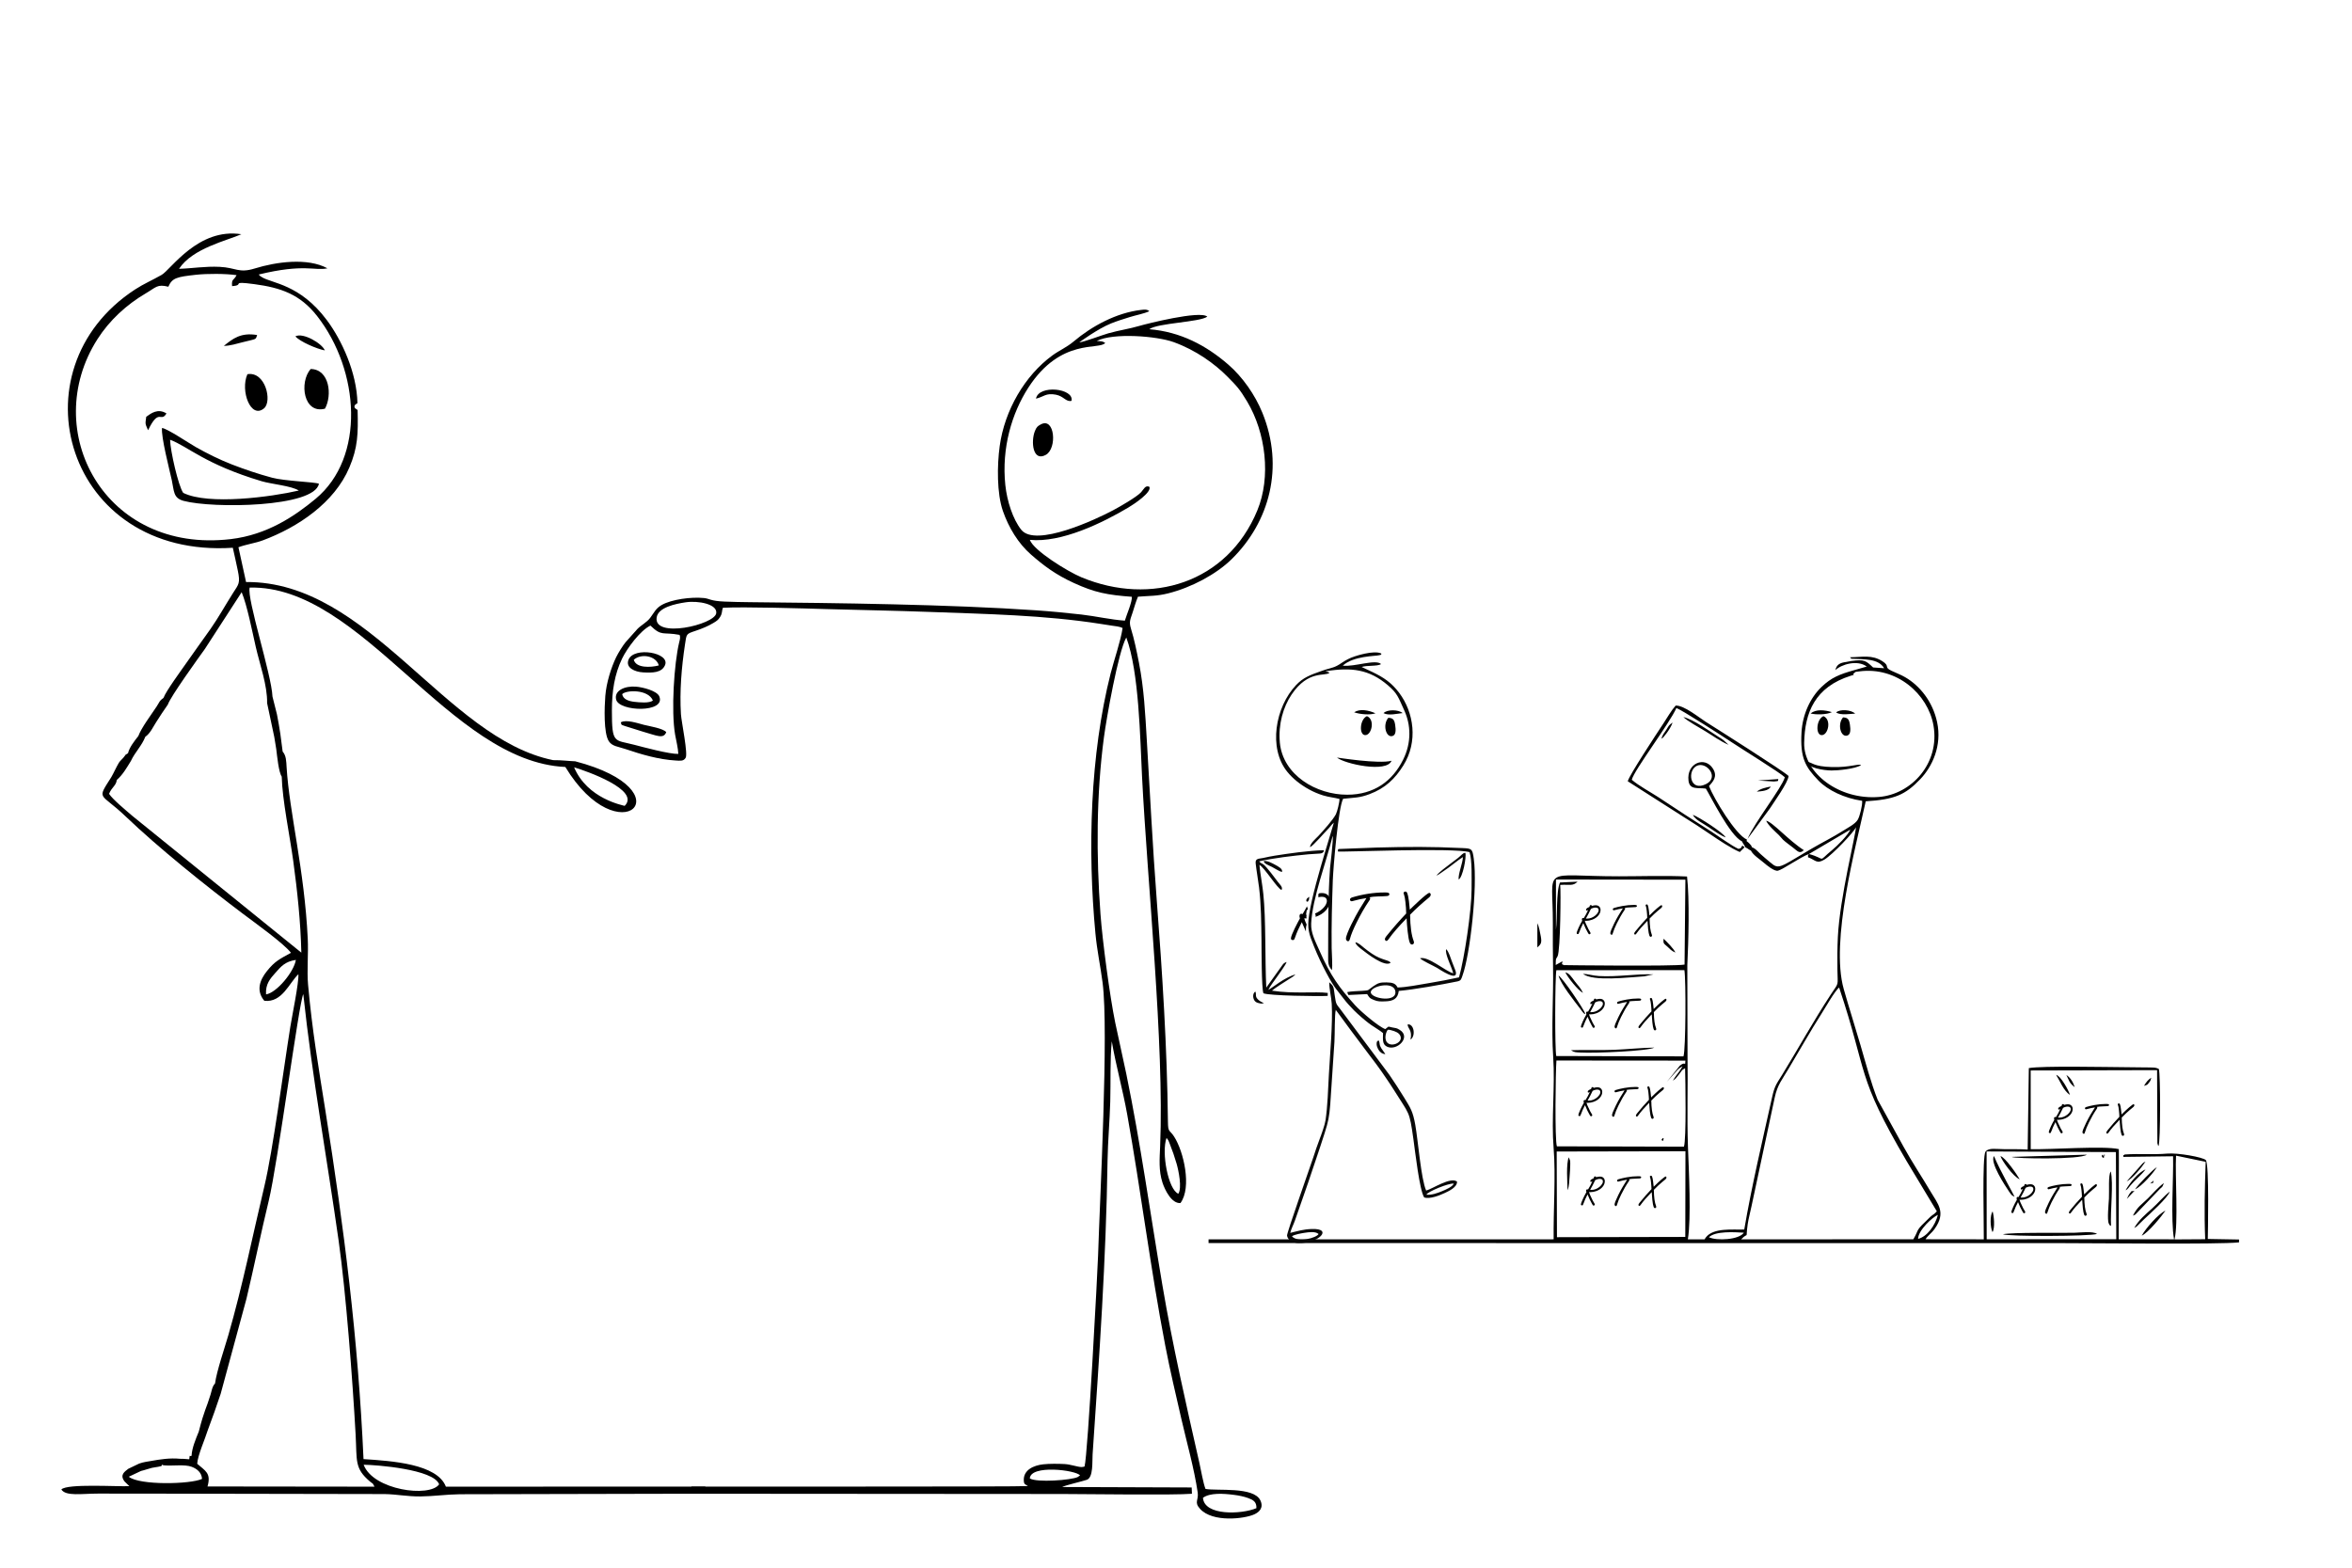 <?xml version="1.0" encoding="UTF-8"?>
<!DOCTYPE svg PUBLIC "-//W3C//DTD SVG 1.1//EN" "http://www.w3.org/Graphics/SVG/1.1/DTD/svg11.dtd">
<!-- Creator: CorelDRAW 2020 (64-Bit) -->
<svg xmlns="http://www.w3.org/2000/svg" xml:space="preserve" width="91.44mm" height="60.96mm" version="1.1" style="shape-rendering:geometricPrecision; text-rendering:geometricPrecision; image-rendering:optimizeQuality; fill-rule:evenodd; clip-rule:evenodd"
viewBox="0 0 9143.98 6095.98"
 xmlns:xlink="http://www.w3.org/1999/xlink"
 xmlns:xodm="http://www.corel.com/coreldraw/odm/2003">
 <defs>
  <style type="text/css">
   <![CDATA[
    .fil0 {fill:none}
    .fil1 {fill:black}
    .fil2 {fill:#080808}
    .fil3 {fill:black;fill-rule:nonzero}
   ]]>
  </style>
 </defs>
 <g id="Слой_x0020_1">
  <polygon class="fil0" points="-0,0 9143.98,0 9143.98,6095.98 -0,6095.98 "/>
  <path class="fil1" d="M8459.84 4493.8l115.25 23.96c-3.55,103.64 -6.07,198.57 -1.87,301.01l-119.45 0.77c15.67,-57.15 1.92,-249.56 6.07,-325.74zm-100.77 108.51c19.83,-5.08 7.83,0.87 14.33,-12.19l-14.33 12.19zm-1893.36 -177.39c-12.72,10.53 -0.85,10.15 0,11.28l2.11 -8.52c0.05,-1.53 -1.48,-1.79 -2.11,-2.76zm1705.82 69.97c-0.01,7.34 11.11,11.4 8.16,0.22 -3.15,-11.99 11.88,0.04 -2.43,-1.62 -5.58,-0.65 -5.72,-8.76 -5.73,1.4zm97.29 167.06l30.09 -32.03c-18,6.76 -4.01,-7.49 -19.8,11.88 -2.93,3.6 -7.32,13.23 -10.29,20.15zm66.44 -439.48c12.57,-5.2 10.43,-0.57 20.48,-13.75 5.95,-7.8 4.94,-7.87 7.9,-18.13 -12.64,8.52 -18.27,15.17 -28.38,31.88zm-301.73 -42.46c10.99,20.75 9.5,30.18 32.55,47.53 -6.03,-19.3 -16.62,-36.81 -32.55,-47.53zm-1198.91 -1144.97l61.75 3.83c22.96,-2.56 14.19,-0.28 17.37,-9.48l-79.12 5.65zm-4.64 43.35c19.69,-1.94 46.38,-3.17 54.47,-19.87 -19.61,3.63 -41.07,8.52 -54.47,19.87zm-371.61 -205.11c1.33,-0.96 3.3,-3.97 3.94,-2.93 1.4,2.27 32.98,-36.82 40.27,-60.71 -16.83,11.94 -13.11,10.69 -24.92,29 -9.42,14.61 -12.2,15.25 -19.29,34.64zm1809.49 1720.74c22.19,-10.02 60.1,-56.55 73.26,-76.98 -12.23,6.87 -3.31,0.28 -11.89,7.66l-61.37 69.32zm-1754.21 -889.98c-6.8,-15.03 -31.5,-40.16 -45.92,-53.74 -2.42,20.16 1.88,18.85 14.48,30.48 13.38,12.36 14.22,15.63 31.44,23.26zm1750.01 924.57c7.58,-5.05 3.7,-1.23 9.88,-7.58 2.29,-2.35 6,-7.67 8.69,-10.93 18.7,-22.67 40.79,-38.81 59.05,-62.56 -28.29,10.76 -63.22,54.54 -77.62,81.07zm-1477.9 -1333.53c12.39,5.42 8.15,5.92 21.44,12.58 8.71,17.6 33.39,32.75 50.1,47.11 10.08,8.66 40.73,34.47 55.13,30.89 19.63,-4.87 88.75,-53.89 120.34,-64.83 -5.34,8.23 -3.07,0.94 -3.62,12.75 28.68,9.97 32.93,27.71 64.07,8.69 32.23,-19.68 117.03,-109.66 122.25,-125.54 0.17,25.28 -63.03,274.09 -70.35,426.94 -2,41.64 -2.43,85.52 -1.7,127.23 1.18,66.95 6.43,47.18 -25.15,95.39 -70.27,107.29 -124.32,206.56 -190.04,313.7 -21.74,35.44 -28.59,40.66 -39.14,88.26 -37.44,168.8 -78.79,342.56 -107.91,512.78 -43.09,1.87 -120.57,-8.5 -150.06,31.66 -0.5,0.68 -1.72,4.05 -2.06,3.27 -0.36,-0.79 -1.27,2.29 -2.02,3.31l-65.1 0.08c13.49,-82.45 3.71,-269.2 0.45,-358.71 -4.18,-114.83 0.12,-240.39 -1.73,-357.1l-0.79 -350.8c4.61,-91.95 8.93,-257.34 -1.1,-344.35 -85.01,-4.29 -178.27,-0.8 -264.17,-0.79 -307.93,0.02 -256.88,-45.55 -257.52,182.29 -0.16,57.6 -0.24,115.54 0.82,172.44 1.97,106.59 -7.05,236.47 0.52,348.08 7.71,113.57 -7.74,240.44 1.73,355.13 8.56,103.66 -1.43,244.13 0.05,353.63l-1341.64 0.22 0 14.31 3321.77 0.3c120.83,-0.08 606.56,5.58 684.43,-2.93l0 -11.17 -121.46 -2.15c0.39,-16.11 6.23,-293.09 -7.68,-306.77 -11.6,-11.41 -108.86,-28.7 -149.48,-25.16 -54.77,4.77 -111.21,-0.49 -166.26,3.53 -6.36,9.23 -4.96,-9.44 -4.86,9.27l193.4 -2.41c2.01,87.7 -10.11,245.57 3.81,322.97l-215.39 -0.15 0.88 -294.76 -0.26 -55.8c-59.22,-13.66 -263.83,2.31 -342.54,0.1l-0.22 -306.04 491.47 -1.25 1.17 284.02c2.21,10.09 2.56,8.24 4.54,11.04 7.91,-19.8 7.53,-277.35 1.24,-299.45 -13.05,-6.88 -20.56,-5.73 -59.9,-6.24 -21.2,-0.26 -42.36,-0.58 -63.56,-0.7 -84.14,-0.45 -328.15,-6.01 -382.09,3.43l-4.5 316.71c-29.7,-2 -58.02,-1.19 -87.62,-1.35 -35.06,-0.19 -63.07,-6.66 -76.23,9.27 -13.65,17.19 -5.86,293.32 -6.74,341.19l-226.52 -0.32c10.21,-16.17 22.3,-22.04 35.49,-40.57 45.47,-63.87 12.54,-96.65 -15.97,-144.99 -34.41,-58.36 -69.87,-110.65 -104.86,-173.96l-100.68 -182.7c-25.74,-64.41 -46.73,-143.56 -66.7,-211.93 -21.38,-73.2 -44.71,-145.99 -65.25,-218.54 -53.01,-187.16 46.77,-551.87 85.47,-730.25 112.38,-7.14 153.09,-24.52 212.06,-86.12 46.01,-48.06 85.23,-129.62 65.39,-221.88 -17.39,-80.86 -68.11,-142.15 -124.07,-174.5 -16.73,-9.67 -32.56,-15.39 -53.28,-25.09 -31.34,-14.69 -3.77,-17.29 -35.86,-37.47 -40.99,-25.76 -76.69,-15.6 -125.16,-15.06l4.79 5.73c49.73,2.57 104.94,-1.41 127.78,36.89l-42.98 -2.93c-28.18,-26.28 -33.48,-32.14 -84.8,-25.18l-20.06 3.78c-21.92,2.96 -37.29,9 -41.83,31.94 22.14,-22.34 85.51,-41.54 122.04,-14.1l-49.15 14.08c-57.11,16.1 -88.42,28.68 -126.17,64.67 -45.05,42.96 -74.15,108.18 -78.24,175.46 -6.17,101.77 14.99,136.14 65.38,188.71 36.53,38.12 101.2,69.1 170.21,79.13 1.82,16.01 -9.12,60.17 -17.15,73.62 -9.92,16.62 -36.87,30.18 -55.63,42.1 -39.65,25.21 -83.38,46.75 -124.7,71.03 -146.67,86.17 -122,82.72 -180.57,35.2 -26.92,-21.84 -34.56,-36.25 -50.08,-40.98 -5.4,-10.39 0.04,-3.34 -8.58,-13.21 -3.87,-4.43 -7.75,-7.4 -12.64,-11.27l1.53 -5.76c-43.59,-17.81 -128.78,-159.7 -147.54,-208.05 14.78,-16.52 34.56,-36.63 15.74,-67.15 -31.65,-51.35 -104.32,-21.73 -95.36,46.78 4.7,35.91 35.41,25.96 67.39,30.23 16.66,26.29 93.88,183.75 140.21,204.83 6.64,13.76 7.2,10.29 13.63,23.71zm960.8 1496.35c9.8,-17.3 5.57,-63.09 0.22,-81.06 -10.74,15.3 -9.68,62.44 -0.22,81.06zm247.3 -611.7c14.32,22.58 28.64,61.92 53.65,77.76 -5.66,-18.89 -35.48,-73.15 -53.65,-77.76zm306.76 444.9c24.7,-10.09 72.81,-65.09 84.74,-86.43 -17.62,11.6 -71.26,66.21 -84.74,86.43zm-2146.29 -763.69c-10.49,-21.66 -18.24,-26.99 -31.83,-44.98 -13.62,-18.02 -21.09,-30.91 -36.9,-35.12 8.65,18.61 49.69,71.21 68.73,80.1zm-177.5 -176.74c14.58,-12.77 17.88,-18.95 13.28,-43.57 -3.01,-16.15 -7.08,-39.14 -13.28,-50.74l0 94.31zm117.65 944c6.23,-14.31 6.63,-39.95 8.16,-59.72 0.89,-11.49 1.64,-23.01 1.92,-34.54 0.1,-4.3 0.41,-15.97 -0.13,-19.75l-5.39 -14.06c-10.63,23.91 -5.69,97.48 -4.56,128.07zm1757.63 -42.38c-10.93,-19.49 -57.12,-86.36 -74.84,-90.27 5.13,16.3 48.73,79.61 74.84,90.27zm474.42 219.1c24.43,-10.49 78.49,-76.91 92.22,-97.36 -27.66,12.47 -77.23,69.63 -92.22,97.36zm-1745.21 -1636.54c9.41,19.54 38.3,32.19 61.93,48.46 16.78,11.55 47.81,33.31 65.65,39.35 -9.17,-18.31 -103.8,-79.15 -127.58,-87.81zm1710.9 1558.7c11.37,-5.58 3.91,0.05 11.76,-6.63l93.47 -97.6c12.17,-10.21 9.65,-8.89 15.16,-22.53 -21.25,15.28 -43.81,41.4 -61.66,59.2 -26.22,26.15 -39.72,30.8 -58.73,67.56zm5.11 47.82c7.51,-4.37 4.35,-1.61 10.53,-6.69l27.33 -26.72c21.44,-20.23 92.61,-83.54 100.31,-107.94 -23.38,17.97 -45.03,44.51 -68.88,65.89 -25.51,22.89 -50.92,43.52 -69.29,75.46zm-1576.97 -1878.66l-18.68 -17.1c-11.07,-8.51 -10.71,-7.58 -20.48,-13.83 -36.2,-23.17 -98.44,-68.1 -136.64,-77.01 13.77,14.15 63.88,42.22 85.33,55.08 27.46,16.46 59.55,39.96 90.47,52.86zm-556.19 1047.93c-7.94,-22.86 -88.3,-140.51 -104.98,-150.78 8.3,33.15 60.85,98.48 86.17,131.48 4.21,5.5 2.61,4.58 6.08,8.52 9.43,10.71 1.11,3.61 12.73,10.78zm1668.04 709.52c-3,-8.25 -55.26,-99.17 -80.16,-158.33 -16.74,24.98 43.57,115.65 59.7,139.47 10.87,16.06 10.81,13.18 20.46,18.86zm-1403.95 -864.76c-67.69,-2.76 -140.06,10.69 -212.03,6.46 -23.54,-1.38 -43.21,-8.04 -62.23,-8.63 38.98,30.91 179.54,13.32 238.25,9.74l36.01 -7.57zm1778.87 978.51c-3.3,-56.6 10.03,-167.34 -1.02,-212.21 -10.31,13.26 -5.4,76.38 -7.07,105.88 -0.92,16.39 -7.45,82.08 -0.72,96.27 6.45,13.61 0.86,2.08 8.81,10.06zm-386.35 -268.81c10.94,7.26 268.47,11.09 292.23,-8.64l-292.23 8.64zm-1713.34 -414.82c13.37,8.87 18.75,7.86 37.46,8.95 55.42,3.23 263.05,-5.68 286.81,-19.22 -52.85,0.98 -103.44,6.53 -156.45,8.71 -56.67,2.33 -112.7,-0.53 -167.82,1.56zm905.4 -777.89c-60.28,-38.85 -121.85,-110.06 -146.5,-114.5 8.68,19.02 34,40.87 49.38,55.77 6.72,6.53 9.94,11.92 16.15,17.97 7.79,7.59 26.56,21.39 38.3,30.34 18.68,14.25 25.96,26.16 42.67,10.42zm773.9 1493.39c20.61,9.53 339.71,8.35 365.9,-1.12 -16.04,-11.81 -66.61,-4.96 -88.31,-4.54 -65.49,1.29 -234.47,-2.13 -277.59,5.66zm-1188.51 -1822.03c37.14,-15.53 86.27,45.13 35.16,71.22 -65.2,33.3 -75.13,-54.52 -35.16,-71.22zm-49.1 773.51c-37.22,7.38 -468.55,2.42 -469.64,2.08 -9.99,-7.41 -7.19,3.39 -4.91,-15.13l-26.32 14.68c0.4,-32.03 0.74,-19.8 7.44,-34.37 10.94,-23.76 12.75,-256.51 10.04,-277.04 39.02,-2.68 48.09,5.84 67.49,-12.59l-68.41 3.18c-15.29,32.31 -9.69,138.49 -15.59,183.64l-0.08 -195.16 503.23 0.58 -3.25 330.13zm233.5 -456.5l-8.81 -6.19c-11.32,16.06 0.8,6.27 -14.79,12.93 -25.7,-11.19 -77.3,-48.98 -104.43,-66.46 -36.13,-23.27 -68.88,-43.96 -104.34,-66.87 -34.61,-22.36 -68.91,-45.75 -103.15,-67.9 -31.44,-20.34 -75.24,-43.91 -103.14,-67.58 7.87,-35.88 148.65,-221.35 173.4,-279.18 23.82,9.13 184.55,112.72 215.99,133.8 34.93,23.42 188.95,118.73 205.7,135.6 -13.2,43.66 -117.4,174.54 -145.16,239.67l86.75 -118.01c15.58,-24.38 70.85,-100.86 72.99,-126.56 -16.25,-17.21 -279.65,-184.02 -321.68,-210.43 -26.35,-16.56 -84.47,-64.81 -117.37,-63.51 -17.19,19.27 -33.61,48.35 -47.7,69.63 -25.96,39.19 -134.06,203.18 -138.51,224.73l214.67 137.11c38.21,23.42 71.02,45.3 106.6,69.38 32.21,21.78 79.75,54.03 114.27,68.64l18.71 -18.8zm940.79 1183.14l502.7 2.53 1.44 338.77 -503.86 0.23 -0.28 -341.53zm-1671.38 0.24l500.58 -1.02 -0.65 333.16 -498.92 1.04 -1.01 -333.18zm591.71 333.33c25.62,-24.6 98.23,-19.81 135.83,-17.75 -17.78,27.81 -105.43,32.4 -135.83,17.75zm813.22 6.48c0.3,-33.84 57.3,-85.51 77.12,-93.52 -10.88,42.51 -42.45,84.88 -77.12,93.52zm-18.4 1.54l-669.56 0.22c32.05,-32.94 16.05,7.9 25.65,-59.08 3.06,-21.43 10.11,-46.7 14.51,-68.6l90.3 -422.83c10.84,-51.79 29.79,-71.27 53.85,-112.67 21.9,-37.66 41.65,-70.69 63.46,-107.66 21.42,-36.29 42.56,-72.15 64.65,-106.48 12.09,-18.8 53.22,-91.04 68.7,-101.83 114.12,342.27 64.42,337.54 262.75,675.57l117.02 194.47c-10.3,12.88 -14.84,11.57 -25.54,21.78 -63.27,60.39 -39.47,42.25 -65.79,87.11zm-1385.77 -361.47c-8.58,-24.39 -5.12,-291.82 -1.82,-333.72l501.47 0.41c-2.77,28.07 3.74,-1.23 -21.58,19.6l-50.38 62.53c7.31,-8.26 10.93,-12.59 18.61,-20.63 19.76,-20.68 23.46,-30.45 42.4,-39.37 -13.49,24.04 -24.22,32.06 -37.96,55.84 10.96,-7.06 12.93,-10.37 23.03,-23.16 15.06,-19.06 9.43,-16.91 24.67,-25.2 1.21,46.65 5.21,275.26 -4.53,305.07l-493.91 -1.37zm-2.38 -351.15c-5.92,-22.68 -5.08,-307.31 0.34,-333.73l497.81 -0.24c6.33,38.34 5.36,308.43 -3.61,335.26l-494.54 -1.29zm982.35 -785.57l161.01 -94.98c-10.06,22.99 -51.47,63.63 -69.81,78.71 -61.76,50.8 -19.67,35.68 -91.2,16.27zm163.04 -693.32c31.1,-8.92 -1.45,2.18 12.09,-9.58 8.48,-7.36 4.07,-4.98 19.83,-7.12 146.29,-19.87 267.92,88.33 289.19,210.18 25.58,146.56 -85.39,267.47 -211.47,277.94 -154.46,12.84 -293.67,-92.6 -291.28,-210.31 2.39,-117.71 41.81,-217.28 181.64,-261.11z"/>
  <path class="fil2" d="M5386.42 4037.72c-0.8,-8.37 1.22,-17.84 4.14,-24.89 4,-9.72 5.29,-10.15 17.53,-6.88 17.4,4.64 31.28,9.77 36.54,23.15 11.66,29.71 -54.11,51.29 -58.21,8.62zm-472.51 -136.66c-10.92,-5.61 -16.01,-7.72 -23.34,-14.83 -12.91,-12.52 -4.39,-19.1 -10.26,-30.68 -12.32,8.7 -8.9,28.21 -2.28,36.4 4.49,5.56 9.44,7.1 16.21,8.8 1.59,0.41 7.7,1.67 9.44,1.83l10.23 -1.52zm471.77 198.23c-1.95,-4.71 -11.27,-16.23 -15.51,-23.11 -9.36,-15.22 -4.32,-16.71 -9.43,-29.95 -2.28,0.65 -9.06,-0.81 -8.79,14.23 0.11,6.59 3.02,13.52 5.8,18.9 5.61,10.85 14.34,18.38 27.93,19.93zm97.78 -56.58c21.59,-13.95 14.1,-62.72 -10.96,-59.38 -0.28,16.67 19.69,21.84 10.96,59.38zm-498.93 -652.43c2.33,-11.97 -13.24,-20.15 -27.88,-28.02 -9.97,-5.34 -29.53,-16.46 -43.47,-14.11 0.41,10.17 17.35,15.66 32.26,23.1 10.86,5.42 30.02,18.81 39.09,19.03zm421.63 353.61c-4.32,-11.4 -32.19,-8.61 -71.81,-35.11 -11.89,-7.95 -21.9,-15.61 -31.44,-23.3 -7.61,-6.14 -22.75,-20.67 -33.47,-21.26 1.07,10.22 18.47,22.74 26.16,28.73 18.4,14.34 87.07,68.65 110.56,50.94zm178.14 -338.96c8.18,-2.87 19.23,-12 26.6,-16.66 24.56,-15.5 57.29,-44.13 76.56,-55.5 -0.8,23.61 -19.04,66.21 -16.63,87.25 15.51,-6.99 31.06,-86.74 26.16,-103.78 -10.14,0.07 -14.19,8.65 -28.78,20.09 -9.11,7.15 -19.31,14.42 -28.48,21.54 -18.29,14.2 -42.45,30.89 -55.43,47.06zm65.45 379.68c-29.2,-7.11 -98.41,-68.23 -129.05,-58.3 8.47,9.53 51.08,28.38 66.23,37.31 8.35,4.91 80.57,54.55 73.11,16.09 -0.83,-4.26 -3.15,-9.44 -4.78,-13.86 -3.25,-8.83 -6.74,-17.31 -10.21,-26.23 -6.01,-15.44 -11.83,-37.65 -22.47,-48.84 -6.84,16.48 20.93,68.43 27.17,93.83zm-737.89 77.73c20.13,9.78 215.66,12.32 249.85,10.22l0.27 -11.56c-48.58,-6.18 -133.06,4.35 -216.88,-8.87 12.69,-11.33 49.85,-33.85 68.15,-45.92 8.63,-5.69 16.88,-9.4 23.01,-17.44 -45.43,13.87 -85.17,49.44 -105.29,60.4 6.6,-14.8 25.13,-37.67 35.54,-53.21 7.79,-11.62 31.93,-43.45 35.52,-55.21 -13.75,4.36 -15.05,10.82 -23.37,21.78 -6.62,8.71 -11.3,15.75 -18.14,25.25l-37.48 52.48c-5.38,-110.34 -0.97,-264.28 -11.56,-365.02 -3.95,-37.64 -11.57,-75.22 -15.16,-112.01 20.24,10.74 70.37,93.15 85.92,97.38 7.1,-10.1 -7.75,-22.57 -13.6,-30.54 -9.92,-13.54 -45.08,-60.31 -56.54,-68.7 -5.73,-4.2 -12.28,-5.19 -16.47,-11.91 53.04,-12.68 133.3,-21.94 191.36,-27.46 43.34,-4.13 57.89,1.47 60.4,-16.01 -61.21,1.72 -132.05,12.07 -191.52,21.34 -14.86,2.33 -29.44,5.44 -43.8,8.65 -17.14,3.84 -32.6,0.82 -30.38,21.19 3.4,30.92 9.47,63.09 13.2,93.71 8.1,66.84 8.46,136.89 9.41,204.3 0.47,33.41 -0.16,187.9 7.56,207.16zm417.6 -2.28c-4.65,-24.32 87.49,-47.15 95.07,-6.54 8.56,45.84 -90.5,30.48 -95.07,6.54zm-127.9 -548.95c6.67,3.21 448.64,-15.79 511.71,2.59 10.25,31.35 7.89,103.5 7.81,145.47 -0.16,80.42 -27.14,264.23 -48.72,341.26 -38.54,8.4 -76.83,15.9 -116.84,22.38 -35.56,5.77 -86.8,16.25 -122.1,17.04 -7.68,-15.47 -18.47,-19.41 -43.07,-19.8 -25.73,-0.4 -32.72,2.66 -50.53,14.58 -24.91,16.66 -13.21,16.23 -42.78,18.13 -15.74,1.01 -45.27,1.66 -59.19,5.02 0.94,4.98 2.76,7.45 4.55,11.4l72.74 -3.57c9.61,14.87 9.23,15.73 26.32,22.87 15.2,6.36 24.82,5.87 42.1,5.46 33.4,-0.81 50.5,-9.68 54.61,-40.64 60,-5.39 164.18,-24.11 227.14,-36.88 15.57,-3.17 15.5,-9.02 20.56,-22.88 29.61,-81.35 59.27,-343.97 43.82,-455.09 -5.26,-37.77 -7.4,-39.05 -43.34,-40.74 -124.03,-5.87 -211.01,-5.29 -334.73,-2.07l-137.46 5.28c-13.79,0.8 -12.39,-1.2 -12.6,10.19zm-178.7 1496.5c7.76,-7.26 38.69,-12.12 48.7,-13.72 16.52,-2.66 42.93,-6.32 54.66,4.6 -7.64,14.76 -79.39,35.08 -103.36,9.12zm522.72 -162.14c5.73,-12.47 86.58,-45.1 106.23,-42.99 -4.48,12.03 -30.28,23.29 -45.5,29.47 -17.2,7 -40.07,15.72 -60.73,13.52zm-356.48 -775.14c-4.76,-31.19 -2.21,-35.16 -21.29,-50.63 -0.47,25.99 8.2,57.44 9.64,83.59 4.27,77.24 -6.78,196 -11.07,274.56 -3.18,58.1 -4.85,123.16 -13.07,178.28 -2.69,17.99 -15.75,54.6 -22.85,73.06 -8.44,21.94 -17.27,48.11 -24.69,71.06 -10.95,33.87 -103.73,294.87 -102.12,304.52 2.85,17.13 20.9,28.01 42.78,28.82 79.75,3 139.18,-58.14 52.46,-54.65 -32.97,1.33 -53.7,8.23 -82.7,15.11 2.05,-11.46 13.52,-34.01 18.44,-48.53l50.59 -145.24c21.37,-64.51 44.13,-129.19 64.88,-194.74 13.94,-44.03 17.75,-62.64 21.58,-110.07l16.29 -244.1c1.87,-26.59 0.29,-106.58 5.22,-124.41 38.47,51.96 74.82,102.53 113.68,153.23 27.52,35.89 59.76,78.42 85.43,117.3 8.77,13.28 17.29,25.46 26.21,39.81 61.25,98.64 60.51,78.83 76.48,192.29 6.41,45.49 23.48,197.84 41.8,226.66 22.48,7.74 61.55,-8.59 79.28,-16.87 16.37,-7.62 49.73,-22.75 48.5,-44.76 -24.66,-19.63 -94.29,27.86 -119.99,34.88 -19.8,-43.94 -31.56,-195.19 -42.26,-255.22 -9.51,-53.45 -18.76,-66.07 -42.65,-105.22 -18.99,-31.11 -38.37,-60.68 -58.25,-89.79l-190.93 -255.5c-16.9,-21.81 -16.06,-18.54 -21.39,-53.44zm270.86 -1106.77c24.5,54.16 28.7,122.74 -5.13,190.68 -41.18,82.72 -112.58,135.78 -217.05,135.99 -120.47,0.24 -250.23,-76.31 -262.02,-202.69 -6.6,-70.72 13.06,-138.59 45.72,-186.92 64.98,-96.14 130.16,-69.48 147.03,-84.22 -6.2,-5.84 -7.48,-2.14 -14.93,-6.04 100.14,-16.7 170.42,-7.16 241.84,54.09 37.56,32.2 40.04,44.95 64.54,99.11zm-252.41 343.16c0.51,11.78 -8.92,50.01 -14.04,59.83 -11.1,21.27 -49.32,63.97 -68.29,84.37 -7.96,8.56 -32.67,29.09 -32.17,43.49 12.07,-4.85 59.4,-60.56 69.45,-70 8.09,-7.61 14.12,-18.34 23.21,-25.42l-34.87 116.24c-20.31,68.81 -50.27,171.05 -61.05,239.89 -8.92,57.06 -0.65,76.5 18.57,124.63 14.35,35.95 31.04,70.96 47.73,102.61 33.57,63.61 44.47,69.69 76.66,112.3 6.01,7.95 12.11,13.25 18.36,20.41 15.17,17.36 38.65,38.22 57.75,53.84 7.28,5.94 14.09,11.32 21.93,16.78 15.12,10.58 33.73,20.8 46.11,31.53 -0.05,23.28 -4.34,44.54 17.05,53.45 38.38,16.01 93.36,-38.16 47.69,-66.13 -13.98,-8.55 -13.8,-5.83 -29.63,-9.49 -20.27,-4.68 -10.76,-4.15 -26.23,6.57 -25.17,-8.52 -95.63,-68.59 -117.28,-92.58 -60.39,-66.96 -95.9,-114.7 -138.53,-212.18 -14.72,-33.68 -33.98,-68.19 -32.35,-105.52 4.36,-99.03 59.71,-241.79 83.43,-340.57 3.77,7.97 -9.52,116.2 -10.21,125.29 -8.08,108.35 -6.8,230.77 -7.33,340.49 -0.13,27.73 -0.57,37.44 14.49,56.1 3.47,-16.54 -0.47,-65.39 -0.74,-85.71 -1.14,-87.19 1.36,-177.09 4.46,-264.28 1.88,-52.61 21.73,-284.36 40.12,-316.59 43.56,-4.82 62.49,-2.91 102.58,-18.02 60.97,-22.98 98.79,-59.07 131.76,-111.98 57.38,-92.08 40.94,-205.42 -16.27,-281.74 -30.1,-40.14 -60.9,-60.22 -103.42,-80.87l-42.6 -19.84c18.31,-7.1 61.66,-1.74 75.39,-11.38 -20.91,-20.39 -104.03,11.86 -148.95,6.09 42.42,-38.44 128.66,-36.52 142.27,-40.57 13.17,-3.93 5.48,-0.46 7.55,-6.53 -27.47,-14.26 -105.18,9.14 -127.48,20.84 -8.64,4.53 -15.43,7.91 -23.14,13.3 -34.45,24.14 -37.34,17.79 -82.32,33.81 -45.75,16.28 -70.88,25.87 -98.08,54.49 -80.99,85.2 -109.47,245.6 -33.99,338.05 21.33,26.12 50.01,49.26 84.54,68.16 17.01,9.29 35.07,17.1 54.28,23.04 22.17,6.85 41.72,8.16 63.59,13.8z"/>
  <path class="fil1" d="M4676.84 5824.2c27.53,-20.27 80.03,-16.67 121.66,-11.25 18.57,2.42 36.98,6.11 53.73,12.19 19.19,6.97 33.43,14.35 32.34,39.44 -57.86,24.35 -202.85,30.26 -207.73,-40.38zm-649.25 -4274.07c30.61,-6.8 37.71,-23.07 77.58,-15.39 30.66,5.92 38.8,28.99 60.55,23.93 11.1,-48.78 -127.45,-64.08 -138.13,-8.54zm-1523.48 1268.6c-25.48,-6.43 -68.72,-22 -90.66,-9.94 4.85,12.03 -2.53,7.59 16.05,14.4l69.86 21.86c55.44,15.69 80.07,29.57 90.85,2.02 -11.56,-14.76 -65.67,-23.17 -86.1,-28.34zm-40.13 -253.27c30.14,-26.38 87.73,-14.43 97.26,22.06 -30.92,8.24 -88.66,11.18 -97.26,-22.06zm121.4 21.11c21.05,-48.84 -120.85,-73.36 -141.74,-21.53 -12.72,31.53 24.38,47.78 56.74,49.53 36.46,1.98 72.12,1.87 85,-28zm-166.48 112.66c16.05,-16.88 101.09,-19.22 119.35,24.64 -13.5,11.43 -52.26,7.44 -71.84,5.22 -22.24,-2.52 -43.94,-9.69 -47.51,-29.86zm-23.5 21.12c11.68,47.33 194.63,52.51 167.76,-12.49 -8.8,-21.27 -62.73,-35.53 -90.61,-37.78 -43.11,-3.5 -85.85,15 -77.15,50.27zm1651.18 -1070.15c-12.16,6.54 -16.74,9.72 -23.33,26.54 -15.83,40.37 -8.25,120.34 42.68,91.95 44.81,-24.99 34.95,-147.69 -19.35,-118.49zm-42.89 4098.68c2.95,-54.61 180.54,-32.41 195.23,-11.66l-9.06 6.28c-24.59,12.1 -159.71,22.32 -186.17,5.38zm577.35 -1106.98c-39.43,-16.11 -66.53,-160.74 -45.76,-217.24l7.04 9.96c2.1,4.07 3.64,8.71 5.13,12.43 10.37,25.93 19.26,51.72 27.05,78.58 7.45,25.67 21.56,93.68 6.54,116.27zm-2202.13 -1879.31c0,-75.4 10.41,-140.99 39.72,-201.76 19.29,-40.01 70.58,-109.32 110.1,-128.25 44.63,43.56 46.96,23.63 113.23,36.13 4.15,9.17 1.08,18.65 -1.41,28.93 -19.82,81.89 -31.85,267.54 -15.82,359.23 4.02,23.01 11.53,51.82 12.39,74.72 -34.1,1.13 -135.1,-26.05 -171.36,-35.49 -77.91,-20.3 -86.85,-2.02 -86.85,-133.51zm286.32 -420.44c49.74,-7.48 124.94,7.12 119.26,42.76 -7.06,44.41 -245,99.5 -231.46,15.49 6.23,-38.68 72.57,-52.3 112.2,-58.25zm1539.34 -97.26c-53.99,-22.43 -186.32,-104.29 -200.85,-145.64 123.02,12.12 282.38,-65.94 383.13,-125.78 22.7,-13.48 91.35,-59.22 81.73,-80.44 -15.78,-7.82 -22.65,10.39 -32.12,20.84 -17.4,19.16 -85.41,57.75 -109.09,70.38 -65.6,35.01 -301.04,145.37 -356.89,75.87 -32.31,-40.23 -55.55,-111.55 -62.05,-174.07 -15.02,-144.43 25.46,-279.6 89.61,-378.88 126.37,-195.6 277.62,-144.54 298.69,-173.81 -11.17,-7.59 -17.38,-6.12 -32.71,-7.69 64.2,-32.17 232.03,-19.49 298.89,4.64 86.43,31.2 159.75,84.17 209.9,135.12 35.16,35.71 46.62,47.01 76.07,96.49 71.86,120.8 93.36,292.37 39.02,423.44 -116.85,281.75 -413.03,371.76 -683.33,259.53zm-74.13 3564.55c100.43,0.02 430.42,5.12 503.53,-0.92l-1.04 -24.47 -503.76 -1.81c13.28,-7.03 75.23,-20.99 95.83,-27.87 26.16,-8.72 20.91,-71.79 22.7,-98.21 26.45,-389.07 52.24,-751.57 58.16,-1144.01 1.09,-72.15 8.36,-152.55 10.52,-228.77 2.09,-72.89 -1.2,-164.17 5.94,-234.2 15.79,92.72 42.9,189.02 60.02,284.66 53.02,295.99 90.97,603 147.77,898 18.78,97.48 41.17,191.64 62.76,285.83 20.46,89.26 50.27,194.79 63.42,285.7 4.49,31.15 -15.24,36.93 9.36,64.02 48.83,53.78 173.06,38.65 210.94,21.12 19.52,-9.02 37.03,-25.88 23.2,-54.52 -26.03,-53.99 -168.28,-35.8 -213.14,-44.25 -8.73,-21.78 -17.56,-73.49 -23.47,-99.67 -52.15,-231.07 -104.36,-457.41 -144.17,-693 -47.44,-280.77 -84.32,-548.83 -140.25,-821.17 -13.78,-67.04 -29.28,-132.35 -43.13,-199.56 -20.73,-100.51 -49.61,-317.73 -57.27,-421.74 -16.66,-226.36 -16.25,-463.94 13.33,-686.94 9.88,-74.32 55.38,-332.25 86.99,-388.75 49.96,133.74 53.75,393.51 61.23,540.68 21.24,418.01 86.56,1040.64 70.43,1436.25 -2.08,50.92 -6.18,95.65 8.98,142.58 9.24,28.66 35.79,82.63 70.01,79.63 44.81,-60.69 12.55,-200.93 -24.8,-258.5 -18.39,-28.32 -23.5,-14.07 -23.98,-58.67 -3.13,-287.48 -21.66,-576.62 -43.59,-862.57 -15.89,-207.07 -25.99,-411.44 -38.45,-619.47 -6.29,-104.95 -10.76,-200.48 -30.53,-301.41 -8.68,-44.41 -18.35,-91.87 -31.38,-133.88 -8.36,-26.95 -1.35,-36.28 6.97,-62.68 6.57,-20.88 12.23,-40.95 20.47,-60.56 45.52,-3.93 71.95,-1.63 117.26,-12.99 90.4,-22.64 187.05,-74.11 247.05,-133.02 146.88,-144.19 205.54,-357.73 119.45,-569.15 -28.64,-70.35 -77.3,-139.64 -132.76,-187.66 -86.17,-74.66 -186.11,-127.48 -307.1,-137.29 32.06,-24.31 197.37,-27.34 225.65,-48.94 -27.68,-25.21 -239.25,28.71 -263.18,35.79 -39.87,11.78 -81.23,17.54 -122.31,29.25 -24.39,6.96 -96.21,34.39 -112.23,34.92 0.45,-0.16 71.48,-52.5 123.04,-73.34 24.25,-9.78 47.31,-16.74 73.55,-25 22.89,-7.2 55.84,-13.28 75.71,-22.73 -8.25,-7.64 -18.24,-6.61 -31.54,-5.09 -96.56,11.06 -192.14,63.28 -262.52,122.72 -27.56,23.27 -55.68,34.49 -82.92,54.44 -106.57,78.04 -185.39,212.45 -204.62,352.22 -10.37,75.38 -11.28,184.36 12.47,252.72 22.38,64.33 59.5,125.83 109.1,169.17 48.37,42.27 94.94,77.86 167.21,110.87 80.98,36.98 128.8,46.2 224.86,53.42 2.17,19.04 -21.11,71.79 -27.07,92.81 -54.35,-3.61 -114.06,-17.56 -168.88,-23.78 -58.41,-6.62 -116.35,-12.24 -175.48,-16.31 -337.31,-23.31 -776.08,-28.5 -1113.7,-31.73 -32.64,-0.3 -65.06,-0.98 -97.68,-2.31 -56.85,-2.33 -58.09,-11.55 -80.8,-13.82 -50.22,-5.04 -125.73,5.36 -163.84,26.89 -23.44,13.23 -29.71,29.92 -45.07,50.29 -13.59,18.01 -35.67,28.24 -50.67,44.2 -5.16,5.49 -5.47,7.19 -11.59,13.06l-33.17 37.21c-9.69,11.43 -27.77,39.91 -36.7,58.27 -19.47,40 -38.35,100.05 -42.31,150.97 -3.41,43.81 -6.97,144.69 13.63,175.89 13.21,20 34.88,20.37 64.71,30.46 62.05,21 129.09,40.76 195.7,44.59 17.42,1 29.97,2.85 37.68,-9.65 11.34,-11.86 -15.97,-141.71 -17.7,-170.53 -5.42,-89.99 2.36,-182.04 15.69,-270.56 6.46,-42.91 4.07,-41.11 41.69,-53.77 26.08,-8.8 47.18,-17.5 68.48,-30.2 12.76,-7.6 18.88,-11.48 26.15,-23.08 10.08,-16.13 5.73,-21.55 11.06,-36.22 82.39,-4.4 311.66,2.47 404.84,5.17 132.76,3.83 265.24,6.07 397.79,11 222.79,8.3 446.75,12.11 667.03,46.73l42.45 6.61c13.87,2.18 30.23,3.06 41.92,9.44 -7.43,50.39 -33.43,124.76 -46.54,176.58 -80.08,316.41 -89.77,686.74 -59.09,1010.97 6.39,67.66 19.48,126.33 27.89,191.57 24.18,187.81 -10.85,843.18 -17.56,1060.04 -1.65,53.47 -39.52,774.38 -52.64,821.21 -2.43,1.22 -8.63,1.66 -11.48,2.05 -16.38,-0.4 -42.51,-10.32 -65.39,-11.63 -24.65,-1.39 -59.91,-1.74 -84.21,1.03 -36.94,4.22 -75.81,21.58 -75.15,60.92 0.31,18.58 5.26,15.81 16.11,23.6 -21.39,3.24 -1267.73,1.44 -1308.28,2.04l-0.61 27.76 1443.02 1.05z"/>
  <path class="fil1" d="M1707.27 5771.81c-21.42,-58.9 -245.88,-75.71 -293.47,-76.16 36.55,98.89 256.55,128.65 293.47,76.16zm-1073.25 -74.08l-1.76 -3.05c-11.97,10.93 5.49,3.28 -18.28,9.12 -6.33,1.55 -14.34,1.66 -23.76,4.01 -13.79,3.47 -27,8.6 -42,12.04l-47.52 22.45c41.18,33.89 239.75,29.62 284.78,8.45 -1.46,-24.41 -18.92,-38.93 -39.87,-46.98 -28.13,-10.81 -75.24,-2.17 -111.59,-6.04zm65.48 -25.22l14.64 0.3 21.61 1.58c3.22,-22.61 -1.07,-8.87 9.02,-13.52 1.25,-29.57 16.06,-64.72 28.01,-93.99 22.38,-87.3 28.94,-88.41 45.65,-143.6 4.63,-15.31 6.57,-32.16 17.56,-43.56 6.47,-48.2 36.92,-136.57 51.56,-187.3 55.86,-193.5 93.91,-384.82 140.32,-579.87 33.53,-140.96 72.92,-445.42 100.84,-619.88 6.8,-42.54 33.44,-170.63 31.39,-204.44 -35.8,33.7 -62.97,111.27 -132.48,103.4 -32.85,-39.17 -17.95,-80.35 9.96,-115.3 30.42,-38.1 48.39,-46.49 93.64,-71.39 -28.24,-36.64 -138.13,-115.17 -185.01,-150.44 -144.92,-109.05 -328.65,-256.3 -459.03,-380.98 -98.27,-93.97 -112.6,-59.81 -54.36,-151.81 9.68,-16.86 18.83,-37.87 28.06,-53.53 5.88,-9.96 7.18,-8.75 18.42,-21.51 14.99,-17.04 -0.44,-5.31 18.39,-17.8 5.44,-23.24 25.61,-48.37 39.97,-66.58 12.38,-33.04 49.63,-82.14 70.71,-114.11 14.35,-21.77 8.99,-20.79 27.44,-34.7 8.65,-25.08 69.6,-107.94 88.87,-135.74 33.17,-47.79 61.77,-86.56 94.13,-132.62 30.04,-42.75 56.84,-91.47 87.22,-139.3 21.77,-34.32 29.09,-36.92 18.24,-88.34 -6.56,-31.02 -12.79,-60.21 -19.2,-87.49 -648.42,42.37 -858.94,-692.1 -380.11,-1004.29 34.52,-22.51 64.86,-34.84 103.43,-56.8 35.76,-20.36 142.22,-184.22 310,-158.05 -56.21,25.02 -189.81,54.38 -242.33,134.48 51.73,-1.47 101.2,-10.47 158.21,-7.65 63.66,3.14 73.85,25.56 135.97,6.36 83.43,-25.8 204.9,-42.85 282.64,-0.72 -49.94,10.9 -88.9,-19.11 -266.95,24.15 5.93,6.55 2.57,4.13 11.79,10.04 38.2,24.48 147.84,26.39 253.04,167.41 57.52,77.12 116.28,202.94 118.9,322.78l-6.31 4.24c-0.43,0.38 -2.19,1.75 -2.57,2.18 -0.27,0.28 -5.98,6.54 -0.02,13.55l9.5 6.68c2.45,92.16 0.82,146.17 -32.12,223.67 -58.24,137.06 -199.34,232.13 -336.86,283.33 -28.62,10.66 -65.19,15.68 -94.27,26.65l29.59 135.25c479.66,-3.78 775.38,607.48 1193.86,692.63 34.1,-0.43 63.43,3.92 85.83,4.45 440.04,114.66 171.89,369.37 -38.42,22.07 -449.68,-20.43 -791.08,-708.12 -1227.18,-697.56 -12,42.49 85.38,339.44 88.6,423.68l17.44 69.39c4.79,26.23 9.52,49.75 13.12,75.63l9.04 69.08c13.97,15.46 13.9,37.85 15.33,60.46 10.78,177.76 69.26,397.7 82.24,666.92 2.91,60.36 -3.74,123.79 1.31,179.89 15.93,176.93 40.03,317.09 67.71,491.47 71.68,451.44 126.81,883.64 147.77,1352.38 109.56,7.18 286.29,18.42 320.24,107.22l1008.58 -0.34 0 27.65 -953.98 2.11c-54.11,0.71 -102.15,8.08 -153.37,8.56 -51.85,0.48 -90.81,-8.38 -139.8,-9.24l-954.32 -1.74c-53.38,0.06 -106.75,-0.07 -160.11,-0.07 -62.68,0.01 -124.83,11.31 -142.01,-16.09 22.38,-23.47 217.92,-10.49 264.34,-12.83l-18.66 -18.27c-19.71,-26.13 0.6,-38.04 14.38,-49.16l42.34 -20.32c16.5,-6.11 35.48,-8.24 48.43,-10.56 32.39,-5.82 72.08,-12 110.19,-8.15zm374.54 -2759.4l-7.73 -47.43 -27.85 -131.59c1.26,-69.89 -28.36,-149.33 -44.48,-220.26 -13.58,-59.75 -33.35,-160.44 -54.48,-211.1l-142.73 220.38c-25.41,35.27 -134.19,186.06 -144.23,216.63 -18.37,25.7 -29.07,43.25 -44.82,67.43 -13.65,20.96 -23.18,44.14 -42.87,57.86 -13.23,34.41 -40.05,59.86 -56.03,94.19 -16.99,27.54 -31.28,52.99 -54.79,73.67 -2.66,22.83 -18.86,26.65 -30.02,53.9 13.83,21.64 65.8,64.43 90.59,85.84l656.92 531.71c-2.74,-119.83 -15.73,-241.24 -31.61,-357.59 -12.96,-95.05 -42.49,-236.82 -44.66,-326.98 -11.88,-17.07 -17.84,-79.61 -21.21,-106.66zm188.87 -1550.6c-30.88,-5.43 -98.24,-34.73 -114.45,-54.65 29.73,-15.92 103.49,27.49 114.45,54.65zm-615.73 245.17c-22,37.46 -28.86,-23.55 -71.49,65.31 -11,-26.14 -11.58,-21.18 -7.18,-52.31 18.55,-13.43 45.36,-34 78.67,-13zm223.02 -262.7c34.66,-27.86 65.72,-52.98 129.45,-42.23 -6.42,18.75 0.8,13.7 -55.78,27.83 -24.73,6.17 -49.13,14.15 -73.67,14.4zm-12.27 4074.83c-7.42,22.23 -17.35,49.48 -24.59,71.48l-25.23 69.16c-10.58,34.59 -39.86,99.76 -41.4,131.42 30.98,27.69 55.06,35.51 40.09,88.29l649.24 0.78c-10.86,-19.15 -1.87,-6.74 -17.5,-19.9 -61.18,-51.61 -50.3,-80.77 -55.95,-182.53 -11.91,-214.77 -37.67,-553.08 -66,-753.72 -45.4,-321.56 -102.7,-634.86 -137.48,-959.12 -16.7,30.84 -99.31,659.44 -134.42,804.03 -30.9,127.27 -56.22,253.39 -86.49,380.5l-100.27 369.61zm103.94 -3964.71c69.88,-12.06 97.13,105.23 64.8,132.57 -51.59,43.63 -93.38,-68.08 -64.8,-132.57zm301.49 134.03c-83.08,21.97 -101.05,-101.99 -55.64,-154.25 73.76,0.85 84.52,102.75 55.64,154.25zm-101.74 318.32c-27.94,-18.18 -106.49,-24.9 -144.28,-36.18 -221.67,-66.25 -285.3,-134.87 -356.09,-161.24 0.76,42.31 32.06,179.88 51.04,206.49 98.38,48.88 344.33,15.41 449.33,-9.07zm78.26 -26.5c-16.86,92.27 -412.31,97.12 -526.13,66.7 -40.8,-10.9 -36.56,-38.09 -45.92,-80.72 -9.27,-42.19 -41.95,-167.71 -37.94,-202.79 22.13,3.35 102.45,57.98 132.53,74.99 41.5,23.45 91.48,48.57 140,67.25 50.46,19.41 99.92,36.28 155.28,51.19 48.22,12.98 165.5,16.58 182.18,23.38zm1188.63 1252.73c62.39,-61.52 -146.47,-134.79 -196.5,-149.97 51.22,122.4 189.96,147.54 196.5,149.97zm-1526.24 -2021.07c-2.42,-29.71 6.02,-20.24 17.47,-42.69 -43.35,-6.16 -114.48,-6.25 -158.21,-1.42 -73.66,8.16 -92.16,11.89 -107.06,46.45 -43.25,-10.88 -47.42,2.1 -87.82,25.82 -73.98,43.45 -140.64,104.07 -188.04,178.45 -225.85,354.43 26.73,835.31 518.9,777.07 141.61,-16.77 248.47,-89.45 329.27,-156.45 194.67,-161.45 171.62,-498.66 6.28,-710.62 -66.16,-84.82 -141.33,-110.6 -244.84,-124.37 -97.88,-13.01 -33.27,4.22 -85.95,7.76zm168.46 2670.16c-20.45,22.88 -39.05,43.98 -36.44,84.04 41.76,-6.71 108.6,-87.89 115.97,-134.15 -42.54,6.11 -58.53,26.61 -79.53,50.11z"/>
  <path class="fil1" d="M7235.52 2975.08c-11.28,-6.58 -41.09,9.38 -112.45,7.69 -74.96,-1.78 -77.64,-18.95 -99.55,-21.15 6.03,25.11 66.02,33.96 96.67,34.43 23.53,0.37 92.77,-6.08 115.33,-20.97z"/>
  <path class="fil1" d="M7165.33 2789.45c18.48,1.2 23.5,7.19 26.68,28.53 2.75,18.49 3.39,37.99 -10.23,42.25 -25.62,8.03 -39.57,-44.04 -16.45,-70.78z"/>
  <path class="fil1" d="M7089.09 2784.78c-28.86,12.57 -31.67,76.89 -4.63,73.65 23.48,-2.81 36.4,-60.45 4.63,-73.65z"/>
  <path class="fil1" d="M7138.31 2770.47c18.4,12.03 54.95,5.03 74.05,4.48 -14.96,-15.07 -59.24,-18.51 -74.05,-4.48z"/>
  <path class="fil1" d="M7038.94 2774.36c21.02,5.26 62.27,5 82.95,-5.2 -28.33,-8.78 -61.72,-12.08 -82.95,5.2z"/>
  <path class="fil1" d="M5197.84 2945.79c0.44,-0.18 163.54,26 212.07,12.42 -18.05,48.3 -183.27,12.1 -212.07,-12.42z"/>
  <path class="fil1" d="M5397.51 2791.13c18.48,1.2 23.5,7.19 26.68,28.53 2.75,18.49 3.39,37.99 -10.23,42.25 -25.62,8.03 -39.57,-44.04 -16.45,-70.78z"/>
  <path class="fil1" d="M5314.32 2784.75c-28.86,12.57 -31.67,76.89 -4.63,73.65 23.48,-2.81 36.4,-60.45 4.63,-73.65z"/>
  <path class="fil1" d="M5378.86 2773.02c19.13,10.85 55.16,1.56 74.19,-0.19 -15.88,-14.09 -60.28,-14.74 -74.19,0.19z"/>
  <path class="fil1" d="M5264.59 2769.71c20.32,7.52 61.35,11.78 83.02,3.9 -27.21,-11.83 -60.03,-18.75 -83.02,-3.9z"/>
  <g>
   <path class="fil3" d="M5061.11 3585.88c-11.74,22.74 -19.83,40.95 -24.44,54.56 -2.67,7.89 -4.54,12.24 -5.5,13.16 -3.88,3.75 -12.38,2 -12.38,-4.4 0,-13.17 27.26,-64.34 35.08,-77.94 -1.65,-5.58 -3.81,-12.65 1.65,-16.88 2.72,-2.11 5.76,-1.32 8.62,0 5.75,-10.06 12.01,-20.03 17.24,-30.33 0.5,3.85 1.77,7.4 3.54,10.52 -1.39,1.57 -2.67,3.39 -4.39,5.6l-0.45 -0.15 -2.55 16.98 2.28 0.11c-1.16,4.22 -1.35,9.08 -0.28,14.18l-9.02 -0.4c2.38,8.82 5.72,16.29 9.45,24.17 -2.98,8.05 -3.23,18.3 -3.01,26.95 -4.72,-9.84 -9.99,-21.88 -15.84,-36.13zm23.87 -80.37c-3.4,1.21 -6.49,1.08 -6.49,-4.45 0,-5.92 5.98,-10.49 12.17,-13.77 -0.95,3.72 -1.65,7.09 -1.69,10.98 -0.58,1.92 -2.31,3.84 -3.17,5.64l-0.76 -0.27 0.77 0.36 -0.83 1.51zm39.95 -27.68c1.49,-1.34 2.87,-2.82 4.07,-4.39 46.28,-7.42 52.6,35.94 26.19,65.95 -11.19,12.72 -24.78,20.16 -40.45,25.78 0.73,-4.09 0.25,-8.27 -1.97,-12.03l-0.11 -0.96c18.08,-6.94 45.88,-27.64 45.88,-49.19 0,-17.29 -18.91,-17.54 -33.37,-14 0.99,-3.96 0.81,-7.79 -0.24,-11.16zm-42.08 69.88l-2.77 -7.69 2.77 7.69zm229.46 -55.5c-17.92,2.75 -34.57,6.13 -49.83,10.6 -3.31,0.97 -5.73,1.74 -7.52,1.74 -7.27,0 -10.8,-11.1 1.74,-14.95 39.24,-12.04 84.28,-19.26 125.26,-19.26 5,0 19.62,-1.05 19.62,6.56 0,4.22 -3.06,6.76 -9.26,7.38 -21.88,2.18 -47.79,0.07 -68.68,5.23 6.64,2.57 1.66,9.66 -0.92,13.43 -17.02,24.91 -33.24,53.16 -48.78,84.78 -11.78,23.98 -21.07,45.13 -25.95,63.91 -3.98,15.32 -15.31,6.77 -15.31,-1.74 0,-18.79 38.9,-91.28 51.39,-112.01 9.22,-15.3 18.68,-30.57 28.24,-45.67zm154.6 59.97c0,-14.95 -1.47,-29.76 -3.02,-44.61 -1.37,-13.2 -3.13,-22.71 -5.32,-28.56 -1.24,-3.31 -1.93,-5.27 -1.93,-5.91 0,-6.02 10.38,-10.08 14.03,-0.97 6.52,16.27 8.37,46.64 10.32,65.06 8.74,-8.66 66.5,-65.2 75.92,-65.2 3.38,0 5.37,3.66 5.37,6.7 0,3.62 -2.06,7.5 -6.56,11.19 -26.25,21.55 -49.9,42.56 -73.68,66.98 0.55,46.44 5.43,80.58 14.12,102.65 5.17,13.14 -10.4,18.93 -15.31,6.19 -3.38,-8.79 -6.03,-23.29 -8.25,-43.32 -2.03,-18.24 -3.4,-35.44 -4.08,-51.54 -31.41,32.33 -54.62,58.91 -69.19,80.01 -3.16,4.57 -8.77,11.95 -13.85,5.27 -4.42,-5.8 3.51,-14.7 7.02,-19.03 25.08,-30.93 49.93,-59.23 74.41,-84.91z"/>
  </g>
  <path class="fil3" d="M6155.47 3589.57c-7.19,13.93 -12.16,25.07 -14.96,33.41 -1.66,4.83 -2.78,7.5 -3.37,8.06 -0.79,0.76 -1.97,1.15 -3.54,1.15 -1.32,0 -2.33,-0.45 -3.06,-1.32 -0.65,-0.81 -0.98,-1.66 -0.98,-2.53 0,-2.58 2.47,-9.4 7.44,-20.49 3.53,-8 8.19,-17.07 14.03,-27.23 -0.75,-2.56 -1.15,-4.5 -1.15,-5.84 0,-1.88 0.73,-3.4 2.16,-4.5 0.71,-0.56 1.49,-0.81 2.31,-0.81 0.75,0 1.77,0.25 2.97,0.81 0.82,-1.43 3.85,-6.68 9.13,-15.75 4.69,-9.18 7.3,-14.54 7.8,-16.14 -1.49,0.65 -2.67,1.24 -3.54,1.71 -0.92,0.51 -1.68,0.76 -2.21,0.76 -0.73,0 -1.32,-0.39 -1.83,-1.15 -0.36,-0.62 -0.56,-1.29 -0.56,-2.08 0,-2.72 1.82,-5.16 5.5,-7.24 2.59,-1.49 5.08,-2.72 7.55,-3.71 0.73,-2.58 1.3,-4.29 1.75,-5.11 0.75,-1.48 1.99,-2.21 3.67,-2.21 1.88,0 3.48,1.04 4.86,3.11 2.58,-0.76 5.03,-1.34 7.36,-1.71 2.33,-0.39 4.52,-0.59 6.59,-0.59 6.38,0 11.18,1.83 14.46,5.45 3.12,3.45 4.69,7.66 4.69,12.6 0,8.06 -3.14,15.7 -9.46,22.88 -5.92,6.71 -13.81,11.85 -23.7,15.42 -7.58,2.75 -15.04,4.12 -22.37,4.12 -1.26,0 -3.2,-0.08 -5.79,-0.25 0.9,3.34 2.08,6.68 3.54,10.05 2.59,5.42 6.26,13.2 11.04,23.36 1.37,2.67 3.62,6.51 6.76,11.51 0.82,1.32 1.24,2.53 1.24,3.62 0,1.04 -0.62,2.02 -1.83,2.95 -1.26,0.87 -2.33,1.32 -3.2,1.32 -1.37,0 -2.83,-1.46 -4.38,-4.38 -0.76,-1.37 -1.71,-3.09 -2.86,-5.11 -4.24,-6.96 -9.58,-18.33 -16.06,-34.14zm10.05 -17.69c2.11,0.12 3.65,0.17 4.69,0.17 11.37,0 21.98,-3.98 31.84,-11.96 4.32,-3.51 7.83,-7.58 10.52,-12.18 1.72,-2.86 2.56,-5.9 2.56,-9.1 0,-3.23 -1.04,-5.67 -3.09,-7.27 -2.05,-1.63 -5.14,-2.44 -9.24,-2.44 -3.73,0 -7.49,0.7 -11.28,2.13 -1.49,0.56 -3.6,1.46 -6.32,2.73 -1.94,4.4 -5.05,10.75 -9.38,19.09 -4.35,8.33 -7.77,14.6 -10.3,18.83zm143.77 -39.67c-10.98,1.69 -21.14,3.85 -30.52,6.49 -1.99,0.7 -3.51,1.07 -4.6,1.07 -1.27,0 -2.33,-0.56 -3.23,-1.72 -0.54,-0.67 -0.82,-1.43 -0.82,-2.3 0,-2.33 1.72,-4.04 5.11,-5.14 9.1,-2.75 19.8,-5.27 32.15,-7.58 15.44,-2.8 30.32,-4.21 44.55,-4.21 4.83,0 8.06,0.31 9.72,0.9 1.54,0.56 2.3,1.6 2.3,3.12 0,2.58 -1.88,4.07 -5.67,4.52 -3.29,0.31 -8.26,0.56 -14.91,0.73 -13.22,0.45 -22.26,1.26 -27.15,2.47 1.38,0.53 2.05,1.4 2.05,2.55 0,1.21 -0.87,3.09 -2.61,5.67 -10.44,15.25 -20.38,32.54 -29.87,51.92 -7.24,14.68 -12.55,27.73 -15.89,39.13 -0.76,3.45 -2.08,5.2 -3.96,5.2 -1.68,0 -3.12,-0.9 -4.27,-2.64 -0.76,-1.15 -1.15,-2.36 -1.15,-3.63 0,-5.05 4.83,-17.32 14.46,-36.86 6.15,-12.55 11.82,-23.13 17.01,-31.72 2.11,-3.51 7.11,-11.65 15.05,-24.43l2.25 -3.54zm94.67 36.73c0,-0.85 0,-1.55 0,-2.16 0,-5 -0.62,-13.4 -1.86,-25.16 -0.84,-8.09 -1.93,-13.9 -3.25,-17.49 -0.79,-2.02 -1.18,-3.23 -1.18,-3.62 0,-1.04 0.5,-1.97 1.48,-2.81 0.87,-0.7 1.86,-1.07 2.92,-1.07 1.91,0 3.32,1.1 4.19,3.29 1.68,4.18 3.06,10.89 4.12,20.16 0.68,5.64 1.41,12.21 2.19,19.68 12.75,-12.64 22.6,-21.87 29.54,-27.74 9.54,-8.12 15.22,-12.19 16.96,-12.19 1.04,0 1.91,0.57 2.64,1.66 0.42,0.76 0.64,1.57 0.64,2.44 0,2.22 -1.35,4.49 -4.01,6.85 -1.49,1.21 -5.84,4.83 -13.06,10.84 -8.84,7.24 -19.54,17.32 -32.06,30.18 0.34,28.44 3.2,49.38 8.65,62.86 0.47,1.26 0.73,2.39 0.73,3.37 0,1.15 -0.48,2.22 -1.41,3.2 -1.01,1.04 -2.21,1.57 -3.65,1.57 -2.21,0 -3.9,-1.46 -5.05,-4.35 -1.99,-5.42 -3.68,-14.26 -5.05,-26.53 -1.24,-11.17 -2.08,-21.7 -2.5,-31.56 -19.23,19.8 -33.36,36.14 -42.37,48.99 -2.07,3.23 -3.93,4.86 -5.58,4.86 -1.1,0 -2.05,-0.53 -2.9,-1.63 -0.59,-0.78 -0.89,-1.54 -0.89,-2.3 0,-1.91 1.74,-5.02 5.19,-9.35 15.38,-18.92 30.57,-36.27 45.57,-51.99z"/>
  <path class="fil3" d="M6172 3953.38c-7.19,13.93 -12.16,25.07 -14.96,33.41 -1.66,4.83 -2.78,7.5 -3.37,8.06 -0.79,0.76 -1.97,1.15 -3.54,1.15 -1.32,0 -2.33,-0.45 -3.06,-1.32 -0.65,-0.81 -0.98,-1.66 -0.98,-2.53 0,-2.58 2.47,-9.4 7.44,-20.49 3.53,-8 8.19,-17.07 14.03,-27.23 -0.75,-2.56 -1.15,-4.5 -1.15,-5.84 0,-1.88 0.73,-3.4 2.16,-4.5 0.71,-0.56 1.49,-0.81 2.31,-0.81 0.75,0 1.77,0.25 2.97,0.81 0.82,-1.43 3.85,-6.68 9.13,-15.75 4.69,-9.18 7.3,-14.54 7.8,-16.14 -1.49,0.65 -2.67,1.24 -3.54,1.71 -0.92,0.51 -1.68,0.76 -2.21,0.76 -0.73,0 -1.32,-0.39 -1.83,-1.15 -0.36,-0.62 -0.56,-1.29 -0.56,-2.08 0,-2.72 1.82,-5.16 5.5,-7.24 2.59,-1.49 5.08,-2.72 7.55,-3.71 0.73,-2.58 1.3,-4.29 1.75,-5.11 0.75,-1.48 1.99,-2.21 3.67,-2.21 1.88,0 3.48,1.04 4.86,3.11 2.58,-0.76 5.03,-1.34 7.36,-1.71 2.33,-0.39 4.52,-0.59 6.59,-0.59 6.38,0 11.18,1.83 14.46,5.45 3.12,3.45 4.69,7.66 4.69,12.6 0,8.06 -3.14,15.7 -9.46,22.88 -5.92,6.71 -13.81,11.85 -23.7,15.42 -7.58,2.75 -15.04,4.12 -22.37,4.12 -1.26,0 -3.2,-0.08 -5.79,-0.25 0.9,3.34 2.08,6.68 3.54,10.05 2.59,5.42 6.26,13.2 11.04,23.36 1.37,2.67 3.62,6.51 6.76,11.51 0.82,1.32 1.24,2.53 1.24,3.62 0,1.04 -0.62,2.02 -1.83,2.95 -1.26,0.87 -2.33,1.32 -3.2,1.32 -1.37,0 -2.83,-1.46 -4.38,-4.38 -0.76,-1.37 -1.71,-3.09 -2.86,-5.11 -4.24,-6.96 -9.58,-18.33 -16.06,-34.14zm10.05 -17.69c2.11,0.12 3.65,0.17 4.69,0.17 11.37,0 21.98,-3.98 31.84,-11.96 4.32,-3.51 7.83,-7.58 10.52,-12.18 1.72,-2.86 2.56,-5.9 2.56,-9.1 0,-3.23 -1.04,-5.67 -3.09,-7.27 -2.05,-1.63 -5.14,-2.44 -9.24,-2.44 -3.73,0 -7.49,0.7 -11.28,2.13 -1.49,0.56 -3.6,1.46 -6.32,2.73 -1.94,4.4 -5.05,10.75 -9.38,19.09 -4.35,8.33 -7.77,14.6 -10.3,18.83zm143.77 -39.67c-10.98,1.69 -21.14,3.85 -30.52,6.49 -1.99,0.7 -3.51,1.07 -4.6,1.07 -1.27,0 -2.33,-0.56 -3.23,-1.72 -0.54,-0.67 -0.82,-1.43 -0.82,-2.3 0,-2.33 1.72,-4.04 5.11,-5.14 9.1,-2.75 19.8,-5.27 32.15,-7.58 15.44,-2.8 30.32,-4.21 44.55,-4.21 4.83,0 8.06,0.31 9.72,0.9 1.54,0.56 2.3,1.6 2.3,3.12 0,2.58 -1.88,4.07 -5.67,4.52 -3.29,0.31 -8.26,0.56 -14.91,0.73 -13.22,0.45 -22.26,1.26 -27.15,2.47 1.38,0.53 2.05,1.4 2.05,2.55 0,1.21 -0.87,3.09 -2.61,5.67 -10.44,15.25 -20.38,32.54 -29.87,51.92 -7.24,14.68 -12.55,27.73 -15.89,39.13 -0.76,3.45 -2.08,5.2 -3.96,5.2 -1.68,0 -3.12,-0.9 -4.27,-2.64 -0.76,-1.15 -1.15,-2.36 -1.15,-3.63 0,-5.05 4.83,-17.32 14.46,-36.86 6.15,-12.55 11.82,-23.13 17.01,-31.72 2.11,-3.51 7.11,-11.65 15.05,-24.43l2.25 -3.54zm94.67 36.73c0,-0.85 0,-1.55 0,-2.16 0,-5 -0.62,-13.4 -1.86,-25.16 -0.84,-8.09 -1.93,-13.9 -3.25,-17.49 -0.79,-2.02 -1.18,-3.23 -1.18,-3.62 0,-1.04 0.5,-1.97 1.48,-2.81 0.87,-0.7 1.86,-1.07 2.92,-1.07 1.91,0 3.32,1.1 4.19,3.29 1.68,4.18 3.06,10.89 4.12,20.16 0.68,5.64 1.41,12.21 2.19,19.68 12.75,-12.64 22.6,-21.87 29.54,-27.74 9.54,-8.12 15.22,-12.19 16.96,-12.19 1.04,0 1.91,0.57 2.64,1.66 0.42,0.76 0.64,1.57 0.64,2.44 0,2.22 -1.35,4.49 -4.01,6.85 -1.49,1.21 -5.84,4.83 -13.06,10.84 -8.84,7.24 -19.54,17.32 -32.06,30.18 0.34,28.44 3.2,49.38 8.65,62.86 0.47,1.26 0.73,2.39 0.73,3.37 0,1.15 -0.48,2.22 -1.41,3.2 -1.01,1.04 -2.21,1.57 -3.65,1.57 -2.21,0 -3.9,-1.46 -5.05,-4.35 -1.99,-5.42 -3.68,-14.26 -5.05,-26.53 -1.24,-11.17 -2.08,-21.7 -2.5,-31.56 -19.23,19.8 -33.36,36.14 -42.37,48.99 -2.07,3.23 -3.93,4.86 -5.58,4.86 -1.1,0 -2.05,-0.53 -2.9,-1.63 -0.59,-0.78 -0.89,-1.54 -0.89,-2.3 0,-1.91 1.74,-5.02 5.19,-9.35 15.38,-18.92 30.57,-36.27 45.57,-51.99z"/>
  <path class="fil3" d="M6162.08 4297.34c-7.19,13.93 -12.16,25.07 -14.96,33.41 -1.66,4.83 -2.78,7.5 -3.37,8.06 -0.79,0.76 -1.97,1.15 -3.54,1.15 -1.32,0 -2.33,-0.45 -3.06,-1.32 -0.65,-0.81 -0.98,-1.66 -0.98,-2.53 0,-2.58 2.47,-9.4 7.44,-20.49 3.53,-8 8.19,-17.07 14.03,-27.23 -0.75,-2.56 -1.15,-4.5 -1.15,-5.84 0,-1.88 0.73,-3.4 2.16,-4.5 0.71,-0.56 1.49,-0.81 2.31,-0.81 0.75,0 1.77,0.25 2.97,0.81 0.82,-1.43 3.85,-6.68 9.13,-15.75 4.69,-9.18 7.3,-14.54 7.8,-16.14 -1.49,0.65 -2.67,1.24 -3.54,1.71 -0.92,0.51 -1.68,0.76 -2.21,0.76 -0.73,0 -1.32,-0.39 -1.83,-1.15 -0.36,-0.62 -0.56,-1.29 -0.56,-2.08 0,-2.72 1.82,-5.16 5.5,-7.24 2.59,-1.49 5.08,-2.72 7.55,-3.71 0.73,-2.58 1.3,-4.29 1.75,-5.11 0.75,-1.48 1.99,-2.21 3.67,-2.21 1.88,0 3.48,1.04 4.86,3.11 2.58,-0.76 5.03,-1.34 7.36,-1.71 2.33,-0.39 4.52,-0.59 6.59,-0.59 6.38,0 11.18,1.83 14.46,5.45 3.12,3.45 4.69,7.66 4.69,12.6 0,8.06 -3.14,15.7 -9.46,22.88 -5.92,6.71 -13.81,11.85 -23.7,15.42 -7.58,2.75 -15.04,4.12 -22.37,4.12 -1.26,0 -3.2,-0.08 -5.79,-0.25 0.9,3.34 2.08,6.68 3.54,10.05 2.59,5.42 6.26,13.2 11.04,23.36 1.37,2.67 3.62,6.51 6.76,11.51 0.82,1.32 1.24,2.53 1.24,3.62 0,1.04 -0.62,2.02 -1.83,2.95 -1.26,0.87 -2.33,1.32 -3.2,1.32 -1.37,0 -2.83,-1.46 -4.38,-4.38 -0.76,-1.37 -1.71,-3.09 -2.86,-5.11 -4.24,-6.96 -9.58,-18.33 -16.06,-34.14zm10.05 -17.69c2.11,0.12 3.65,0.17 4.69,0.17 11.37,0 21.98,-3.98 31.84,-11.96 4.32,-3.51 7.83,-7.58 10.52,-12.18 1.72,-2.86 2.56,-5.9 2.56,-9.1 0,-3.23 -1.04,-5.67 -3.09,-7.27 -2.05,-1.63 -5.14,-2.44 -9.24,-2.44 -3.73,0 -7.49,0.7 -11.28,2.13 -1.49,0.56 -3.6,1.46 -6.32,2.73 -1.94,4.4 -5.05,10.75 -9.38,19.09 -4.35,8.33 -7.77,14.6 -10.3,18.83zm143.77 -39.67c-10.98,1.69 -21.14,3.85 -30.52,6.49 -1.99,0.7 -3.51,1.07 -4.6,1.07 -1.27,0 -2.33,-0.56 -3.23,-1.72 -0.54,-0.67 -0.82,-1.43 -0.82,-2.3 0,-2.33 1.72,-4.04 5.11,-5.14 9.1,-2.75 19.8,-5.27 32.15,-7.58 15.44,-2.8 30.32,-4.21 44.55,-4.21 4.83,0 8.06,0.31 9.72,0.9 1.54,0.56 2.3,1.6 2.3,3.12 0,2.58 -1.88,4.07 -5.67,4.52 -3.29,0.31 -8.26,0.56 -14.91,0.73 -13.22,0.45 -22.26,1.26 -27.15,2.47 1.38,0.53 2.05,1.4 2.05,2.55 0,1.21 -0.87,3.09 -2.61,5.67 -10.44,15.25 -20.38,32.54 -29.87,51.92 -7.24,14.68 -12.55,27.73 -15.89,39.13 -0.76,3.45 -2.08,5.2 -3.96,5.2 -1.68,0 -3.12,-0.9 -4.27,-2.64 -0.76,-1.15 -1.15,-2.36 -1.15,-3.63 0,-5.05 4.83,-17.32 14.46,-36.86 6.15,-12.55 11.82,-23.13 17.01,-31.72 2.11,-3.51 7.11,-11.65 15.05,-24.43l2.25 -3.54zm94.67 36.73c0,-0.85 0,-1.55 0,-2.16 0,-5 -0.62,-13.4 -1.86,-25.16 -0.84,-8.09 -1.93,-13.9 -3.25,-17.49 -0.79,-2.02 -1.18,-3.23 -1.18,-3.62 0,-1.04 0.5,-1.97 1.48,-2.81 0.87,-0.7 1.86,-1.07 2.92,-1.07 1.91,0 3.32,1.1 4.19,3.29 1.68,4.18 3.06,10.89 4.12,20.16 0.68,5.64 1.41,12.21 2.19,19.68 12.75,-12.64 22.6,-21.87 29.54,-27.74 9.54,-8.12 15.22,-12.19 16.96,-12.19 1.04,0 1.91,0.57 2.64,1.66 0.42,0.76 0.64,1.57 0.64,2.44 0,2.22 -1.35,4.49 -4.01,6.85 -1.49,1.21 -5.84,4.83 -13.06,10.84 -8.84,7.24 -19.54,17.32 -32.06,30.18 0.34,28.44 3.2,49.38 8.65,62.86 0.47,1.26 0.73,2.39 0.73,3.37 0,1.15 -0.48,2.22 -1.41,3.2 -1.01,1.04 -2.21,1.57 -3.65,1.57 -2.21,0 -3.9,-1.46 -5.05,-4.35 -1.99,-5.42 -3.68,-14.26 -5.05,-26.53 -1.24,-11.17 -2.08,-21.7 -2.5,-31.56 -19.23,19.8 -33.36,36.14 -42.37,48.99 -2.07,3.23 -3.93,4.86 -5.58,4.86 -1.1,0 -2.05,-0.53 -2.9,-1.63 -0.59,-0.78 -0.89,-1.54 -0.89,-2.3 0,-1.91 1.74,-5.02 5.19,-9.35 15.38,-18.92 30.57,-36.27 45.57,-51.99z"/>
  <path class="fil3" d="M6172 4644.59c-7.19,13.93 -12.16,25.07 -14.96,33.41 -1.66,4.83 -2.78,7.5 -3.37,8.06 -0.79,0.76 -1.97,1.15 -3.54,1.15 -1.32,0 -2.33,-0.45 -3.06,-1.32 -0.65,-0.81 -0.98,-1.66 -0.98,-2.53 0,-2.58 2.47,-9.4 7.44,-20.49 3.53,-8 8.19,-17.07 14.03,-27.23 -0.75,-2.56 -1.15,-4.5 -1.15,-5.84 0,-1.88 0.73,-3.4 2.16,-4.5 0.71,-0.56 1.49,-0.81 2.31,-0.81 0.75,0 1.77,0.25 2.97,0.81 0.82,-1.43 3.85,-6.68 9.13,-15.75 4.69,-9.18 7.3,-14.54 7.8,-16.14 -1.49,0.65 -2.67,1.24 -3.54,1.71 -0.92,0.51 -1.68,0.76 -2.21,0.76 -0.73,0 -1.32,-0.39 -1.83,-1.15 -0.36,-0.62 -0.56,-1.29 -0.56,-2.08 0,-2.72 1.82,-5.16 5.5,-7.24 2.59,-1.49 5.08,-2.72 7.55,-3.71 0.73,-2.58 1.3,-4.29 1.75,-5.11 0.75,-1.48 1.99,-2.21 3.67,-2.21 1.88,0 3.48,1.04 4.86,3.11 2.58,-0.76 5.03,-1.34 7.36,-1.71 2.33,-0.39 4.52,-0.59 6.59,-0.59 6.38,0 11.18,1.83 14.46,5.45 3.12,3.45 4.69,7.66 4.69,12.6 0,8.06 -3.14,15.7 -9.46,22.88 -5.92,6.71 -13.81,11.85 -23.7,15.42 -7.58,2.75 -15.04,4.12 -22.37,4.12 -1.26,0 -3.2,-0.08 -5.79,-0.25 0.9,3.34 2.08,6.68 3.54,10.05 2.59,5.42 6.26,13.2 11.04,23.36 1.37,2.67 3.62,6.51 6.76,11.51 0.82,1.32 1.24,2.53 1.24,3.62 0,1.04 -0.62,2.02 -1.83,2.95 -1.26,0.87 -2.33,1.32 -3.2,1.32 -1.37,0 -2.83,-1.46 -4.38,-4.38 -0.76,-1.37 -1.71,-3.09 -2.86,-5.11 -4.24,-6.96 -9.58,-18.33 -16.06,-34.14zm10.05 -17.69c2.11,0.12 3.65,0.17 4.69,0.17 11.37,0 21.98,-3.98 31.84,-11.96 4.32,-3.51 7.83,-7.58 10.52,-12.18 1.72,-2.86 2.56,-5.9 2.56,-9.1 0,-3.23 -1.04,-5.67 -3.09,-7.27 -2.05,-1.63 -5.14,-2.44 -9.24,-2.44 -3.73,0 -7.49,0.7 -11.28,2.13 -1.49,0.56 -3.6,1.46 -6.32,2.73 -1.94,4.4 -5.05,10.75 -9.38,19.09 -4.35,8.33 -7.77,14.6 -10.3,18.83zm143.77 -39.67c-10.98,1.69 -21.14,3.85 -30.52,6.49 -1.99,0.7 -3.51,1.07 -4.6,1.07 -1.27,0 -2.33,-0.56 -3.23,-1.72 -0.54,-0.67 -0.82,-1.43 -0.82,-2.3 0,-2.33 1.72,-4.04 5.11,-5.14 9.1,-2.75 19.8,-5.27 32.15,-7.58 15.44,-2.8 30.32,-4.21 44.55,-4.21 4.83,0 8.06,0.31 9.72,0.9 1.54,0.56 2.3,1.6 2.3,3.12 0,2.58 -1.88,4.07 -5.67,4.52 -3.29,0.31 -8.26,0.56 -14.91,0.73 -13.22,0.45 -22.26,1.26 -27.15,2.47 1.38,0.53 2.05,1.4 2.05,2.55 0,1.21 -0.87,3.09 -2.61,5.67 -10.44,15.25 -20.38,32.54 -29.87,51.92 -7.24,14.68 -12.55,27.73 -15.89,39.13 -0.76,3.45 -2.08,5.2 -3.96,5.2 -1.68,0 -3.12,-0.9 -4.27,-2.64 -0.76,-1.15 -1.15,-2.36 -1.15,-3.63 0,-5.05 4.83,-17.32 14.46,-36.86 6.15,-12.55 11.82,-23.13 17.01,-31.72 2.11,-3.51 7.11,-11.65 15.05,-24.43l2.25 -3.54zm94.67 36.73c0,-0.85 0,-1.55 0,-2.16 0,-5 -0.62,-13.4 -1.86,-25.16 -0.84,-8.09 -1.93,-13.9 -3.25,-17.49 -0.79,-2.02 -1.18,-3.23 -1.18,-3.62 0,-1.04 0.5,-1.97 1.48,-2.81 0.87,-0.7 1.86,-1.07 2.92,-1.07 1.91,0 3.32,1.1 4.19,3.29 1.68,4.18 3.06,10.89 4.12,20.16 0.68,5.64 1.41,12.21 2.19,19.68 12.75,-12.64 22.6,-21.87 29.54,-27.74 9.54,-8.12 15.22,-12.19 16.96,-12.19 1.04,0 1.91,0.57 2.64,1.66 0.42,0.76 0.64,1.57 0.64,2.44 0,2.22 -1.35,4.49 -4.01,6.85 -1.49,1.21 -5.84,4.83 -13.06,10.84 -8.84,7.24 -19.54,17.32 -32.06,30.18 0.34,28.44 3.2,49.38 8.65,62.86 0.47,1.26 0.73,2.39 0.73,3.37 0,1.15 -0.48,2.22 -1.41,3.2 -1.01,1.04 -2.21,1.57 -3.65,1.57 -2.21,0 -3.9,-1.46 -5.05,-4.35 -1.99,-5.42 -3.68,-14.26 -5.05,-26.53 -1.24,-11.17 -2.08,-21.7 -2.5,-31.56 -19.23,19.8 -33.36,36.14 -42.37,48.99 -2.07,3.23 -3.93,4.86 -5.58,4.86 -1.1,0 -2.05,-0.53 -2.9,-1.63 -0.59,-0.78 -0.89,-1.54 -0.89,-2.3 0,-1.91 1.74,-5.02 5.19,-9.35 15.38,-18.92 30.57,-36.27 45.57,-51.99z"/>
  <path class="fil3" d="M7845.49 4674.36c-7.19,13.93 -12.16,25.07 -14.96,33.41 -1.66,4.83 -2.78,7.5 -3.37,8.06 -0.79,0.76 -1.97,1.15 -3.54,1.15 -1.32,0 -2.33,-0.45 -3.06,-1.32 -0.65,-0.81 -0.98,-1.66 -0.98,-2.53 0,-2.58 2.47,-9.4 7.44,-20.49 3.53,-8 8.19,-17.07 14.03,-27.23 -0.75,-2.56 -1.15,-4.5 -1.15,-5.84 0,-1.88 0.73,-3.4 2.16,-4.5 0.71,-0.56 1.49,-0.81 2.31,-0.81 0.75,0 1.77,0.25 2.97,0.81 0.82,-1.43 3.85,-6.68 9.13,-15.75 4.69,-9.18 7.3,-14.54 7.8,-16.14 -1.49,0.65 -2.67,1.24 -3.54,1.71 -0.92,0.51 -1.68,0.76 -2.21,0.76 -0.73,0 -1.32,-0.39 -1.83,-1.15 -0.36,-0.62 -0.56,-1.29 -0.56,-2.08 0,-2.72 1.82,-5.16 5.5,-7.24 2.59,-1.49 5.08,-2.72 7.55,-3.71 0.73,-2.58 1.3,-4.29 1.75,-5.11 0.75,-1.48 1.99,-2.21 3.67,-2.21 1.88,0 3.48,1.04 4.86,3.11 2.58,-0.76 5.03,-1.34 7.36,-1.71 2.33,-0.39 4.52,-0.59 6.59,-0.59 6.38,0 11.18,1.83 14.46,5.45 3.12,3.45 4.69,7.66 4.69,12.6 0,8.06 -3.14,15.7 -9.46,22.88 -5.92,6.71 -13.81,11.85 -23.7,15.42 -7.58,2.75 -15.04,4.12 -22.37,4.12 -1.26,0 -3.2,-0.08 -5.79,-0.25 0.9,3.34 2.08,6.68 3.54,10.05 2.59,5.42 6.26,13.2 11.04,23.36 1.37,2.67 3.62,6.51 6.76,11.51 0.82,1.32 1.24,2.53 1.24,3.62 0,1.04 -0.62,2.02 -1.83,2.95 -1.26,0.87 -2.33,1.32 -3.2,1.32 -1.37,0 -2.83,-1.46 -4.38,-4.38 -0.76,-1.37 -1.71,-3.09 -2.86,-5.11 -4.24,-6.96 -9.58,-18.33 -16.06,-34.14zm10.05 -17.69c2.11,0.12 3.65,0.17 4.69,0.17 11.37,0 21.98,-3.98 31.84,-11.96 4.32,-3.51 7.83,-7.58 10.52,-12.18 1.72,-2.86 2.56,-5.9 2.56,-9.1 0,-3.23 -1.04,-5.67 -3.09,-7.27 -2.05,-1.63 -5.14,-2.44 -9.24,-2.44 -3.73,0 -7.49,0.7 -11.28,2.13 -1.49,0.56 -3.6,1.46 -6.32,2.73 -1.94,4.4 -5.05,10.75 -9.38,19.09 -4.35,8.33 -7.77,14.6 -10.3,18.83zm143.77 -39.67c-10.98,1.69 -21.14,3.85 -30.52,6.49 -1.99,0.7 -3.51,1.07 -4.6,1.07 -1.27,0 -2.33,-0.56 -3.23,-1.72 -0.54,-0.67 -0.82,-1.43 -0.82,-2.3 0,-2.33 1.72,-4.04 5.11,-5.14 9.1,-2.75 19.8,-5.27 32.15,-7.58 15.44,-2.8 30.32,-4.21 44.55,-4.21 4.83,0 8.06,0.31 9.72,0.9 1.54,0.56 2.3,1.6 2.3,3.12 0,2.58 -1.88,4.07 -5.67,4.52 -3.29,0.31 -8.26,0.56 -14.91,0.73 -13.22,0.45 -22.26,1.26 -27.15,2.47 1.38,0.53 2.05,1.4 2.05,2.55 0,1.21 -0.87,3.09 -2.61,5.67 -10.44,15.25 -20.38,32.54 -29.87,51.92 -7.24,14.68 -12.55,27.73 -15.89,39.13 -0.76,3.45 -2.08,5.2 -3.96,5.2 -1.68,0 -3.12,-0.9 -4.27,-2.64 -0.76,-1.15 -1.15,-2.36 -1.15,-3.63 0,-5.05 4.83,-17.32 14.46,-36.86 6.15,-12.55 11.82,-23.13 17.01,-31.72 2.11,-3.51 7.11,-11.65 15.05,-24.43l2.25 -3.54zm94.67 36.73c0,-0.85 0,-1.55 0,-2.16 0,-5 -0.62,-13.4 -1.86,-25.16 -0.84,-8.09 -1.93,-13.9 -3.25,-17.49 -0.79,-2.02 -1.18,-3.23 -1.18,-3.62 0,-1.04 0.5,-1.97 1.48,-2.81 0.87,-0.7 1.86,-1.07 2.92,-1.07 1.91,0 3.32,1.1 4.19,3.29 1.68,4.18 3.06,10.89 4.12,20.16 0.68,5.64 1.41,12.21 2.19,19.68 12.75,-12.64 22.6,-21.87 29.54,-27.74 9.54,-8.12 15.22,-12.19 16.96,-12.19 1.04,0 1.91,0.57 2.64,1.66 0.42,0.76 0.64,1.57 0.64,2.44 0,2.22 -1.35,4.49 -4.01,6.85 -1.49,1.21 -5.84,4.83 -13.06,10.84 -8.84,7.24 -19.54,17.32 -32.06,30.18 0.34,28.44 3.2,49.38 8.65,62.86 0.47,1.26 0.73,2.39 0.73,3.37 0,1.15 -0.48,2.22 -1.41,3.2 -1.01,1.04 -2.21,1.57 -3.65,1.57 -2.21,0 -3.9,-1.46 -5.05,-4.35 -1.99,-5.42 -3.68,-14.26 -5.05,-26.53 -1.24,-11.17 -2.08,-21.7 -2.5,-31.56 -19.23,19.8 -33.36,36.14 -42.37,48.99 -2.07,3.23 -3.93,4.86 -5.58,4.86 -1.1,0 -2.05,-0.53 -2.9,-1.63 -0.59,-0.78 -0.89,-1.54 -0.89,-2.3 0,-1.91 1.74,-5.02 5.19,-9.35 15.38,-18.92 30.57,-36.27 45.57,-51.99z"/>
  <path class="fil3" d="M7991.01 4363.48c-7.19,13.93 -12.16,25.07 -14.96,33.41 -1.66,4.83 -2.78,7.5 -3.37,8.06 -0.79,0.76 -1.97,1.15 -3.54,1.15 -1.32,0 -2.33,-0.45 -3.06,-1.32 -0.65,-0.81 -0.98,-1.66 -0.98,-2.53 0,-2.58 2.47,-9.4 7.44,-20.49 3.53,-8 8.19,-17.07 14.03,-27.23 -0.75,-2.56 -1.15,-4.5 -1.15,-5.84 0,-1.88 0.73,-3.4 2.16,-4.5 0.71,-0.56 1.49,-0.81 2.31,-0.81 0.75,0 1.77,0.25 2.97,0.81 0.82,-1.43 3.85,-6.68 9.13,-15.75 4.69,-9.18 7.3,-14.54 7.8,-16.14 -1.49,0.65 -2.67,1.24 -3.54,1.71 -0.92,0.51 -1.68,0.76 -2.21,0.76 -0.73,0 -1.32,-0.39 -1.83,-1.15 -0.36,-0.62 -0.56,-1.29 -0.56,-2.08 0,-2.72 1.82,-5.16 5.5,-7.24 2.59,-1.49 5.08,-2.72 7.55,-3.71 0.73,-2.58 1.3,-4.29 1.75,-5.11 0.75,-1.48 1.99,-2.21 3.67,-2.21 1.88,0 3.48,1.04 4.86,3.11 2.58,-0.76 5.03,-1.34 7.36,-1.71 2.33,-0.39 4.52,-0.59 6.59,-0.59 6.38,0 11.18,1.83 14.46,5.45 3.12,3.45 4.69,7.66 4.69,12.6 0,8.06 -3.14,15.7 -9.46,22.88 -5.92,6.71 -13.81,11.85 -23.7,15.42 -7.58,2.75 -15.04,4.12 -22.37,4.12 -1.26,0 -3.2,-0.08 -5.79,-0.25 0.9,3.34 2.08,6.68 3.54,10.05 2.59,5.42 6.26,13.2 11.04,23.36 1.37,2.67 3.62,6.51 6.76,11.51 0.82,1.32 1.24,2.53 1.24,3.62 0,1.04 -0.62,2.02 -1.83,2.95 -1.26,0.87 -2.33,1.32 -3.2,1.32 -1.37,0 -2.83,-1.46 -4.38,-4.38 -0.76,-1.37 -1.71,-3.09 -2.86,-5.11 -4.24,-6.96 -9.58,-18.33 -16.06,-34.14zm10.05 -17.69c2.11,0.12 3.65,0.17 4.69,0.17 11.37,0 21.98,-3.98 31.84,-11.96 4.32,-3.51 7.83,-7.58 10.52,-12.18 1.72,-2.86 2.56,-5.9 2.56,-9.1 0,-3.23 -1.04,-5.67 -3.09,-7.27 -2.05,-1.63 -5.14,-2.44 -9.24,-2.44 -3.73,0 -7.49,0.7 -11.28,2.13 -1.49,0.56 -3.6,1.46 -6.32,2.73 -1.94,4.4 -5.05,10.75 -9.38,19.09 -4.35,8.33 -7.77,14.6 -10.3,18.83zm143.77 -39.67c-10.98,1.69 -21.14,3.85 -30.52,6.49 -1.99,0.7 -3.51,1.07 -4.6,1.07 -1.27,0 -2.33,-0.56 -3.23,-1.72 -0.54,-0.67 -0.82,-1.43 -0.82,-2.3 0,-2.33 1.72,-4.04 5.11,-5.14 9.1,-2.75 19.8,-5.27 32.15,-7.58 15.44,-2.8 30.32,-4.21 44.55,-4.21 4.83,0 8.06,0.31 9.72,0.9 1.54,0.56 2.3,1.6 2.3,3.12 0,2.58 -1.88,4.07 -5.67,4.52 -3.29,0.31 -8.26,0.56 -14.91,0.73 -13.22,0.45 -22.26,1.26 -27.15,2.47 1.38,0.53 2.05,1.4 2.05,2.55 0,1.21 -0.87,3.09 -2.61,5.67 -10.44,15.25 -20.38,32.54 -29.87,51.92 -7.24,14.68 -12.55,27.73 -15.89,39.13 -0.76,3.45 -2.08,5.2 -3.96,5.2 -1.68,0 -3.12,-0.9 -4.27,-2.64 -0.76,-1.15 -1.15,-2.36 -1.15,-3.63 0,-5.05 4.83,-17.32 14.46,-36.86 6.15,-12.55 11.82,-23.13 17.01,-31.72 2.11,-3.51 7.11,-11.65 15.05,-24.43l2.25 -3.54zm94.67 36.73c0,-0.85 0,-1.55 0,-2.16 0,-5 -0.62,-13.4 -1.86,-25.16 -0.84,-8.09 -1.93,-13.9 -3.25,-17.49 -0.79,-2.02 -1.18,-3.23 -1.18,-3.62 0,-1.04 0.5,-1.97 1.48,-2.81 0.87,-0.7 1.86,-1.07 2.92,-1.07 1.91,0 3.32,1.1 4.19,3.29 1.68,4.18 3.06,10.89 4.12,20.16 0.68,5.64 1.41,12.21 2.19,19.68 12.75,-12.64 22.6,-21.87 29.54,-27.74 9.54,-8.12 15.22,-12.19 16.96,-12.19 1.04,0 1.91,0.57 2.64,1.66 0.42,0.76 0.64,1.57 0.64,2.44 0,2.22 -1.35,4.49 -4.01,6.85 -1.49,1.21 -5.84,4.83 -13.06,10.84 -8.84,7.24 -19.54,17.32 -32.06,30.18 0.34,28.44 3.2,49.38 8.65,62.86 0.47,1.26 0.73,2.39 0.73,3.37 0,1.15 -0.48,2.22 -1.41,3.2 -1.01,1.04 -2.21,1.57 -3.65,1.57 -2.21,0 -3.9,-1.46 -5.05,-4.35 -1.99,-5.42 -3.68,-14.26 -5.05,-26.53 -1.24,-11.17 -2.08,-21.7 -2.5,-31.56 -19.23,19.8 -33.36,36.14 -42.37,48.99 -2.07,3.23 -3.93,4.86 -5.58,4.86 -1.1,0 -2.05,-0.53 -2.9,-1.63 -0.59,-0.78 -0.89,-1.54 -0.89,-2.3 0,-1.91 1.74,-5.02 5.19,-9.35 15.38,-18.92 30.57,-36.27 45.57,-51.99z"/>
 </g>
</svg>
